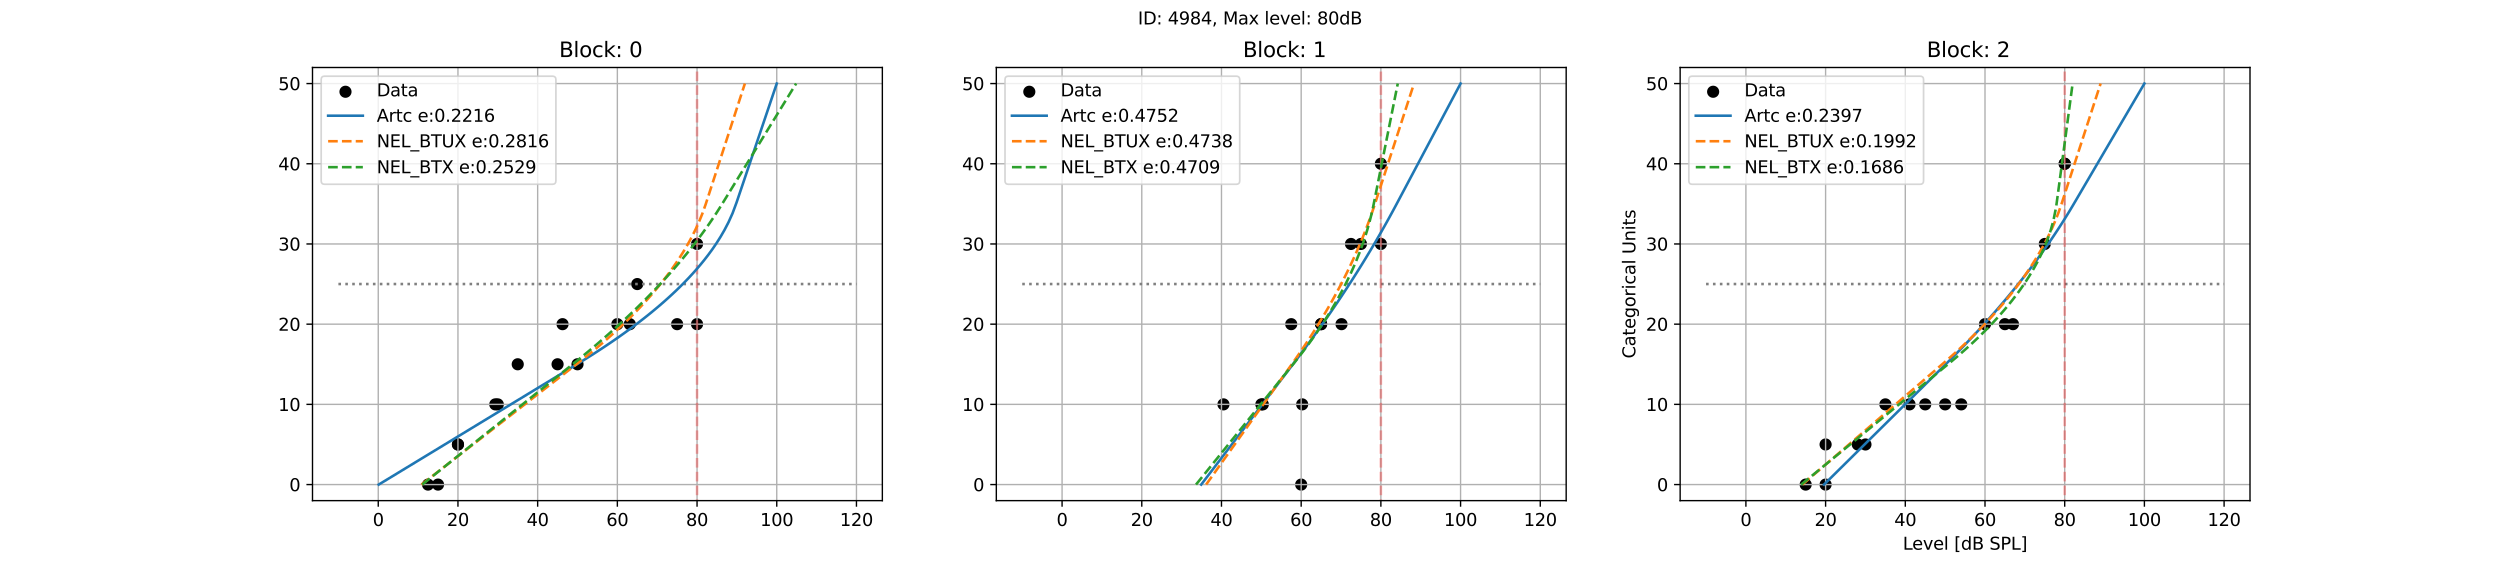 <?xml version="1.0" encoding="utf-8" standalone="no"?>
<!DOCTYPE svg PUBLIC "-//W3C//DTD SVG 1.1//EN"
  "http://www.w3.org/Graphics/SVG/1.1/DTD/svg11.dtd">
<svg xmlns:xlink="http://www.w3.org/1999/xlink" width="1440pt" height="324pt" viewBox="0 0 1440 324" xmlns="http://www.w3.org/2000/svg" version="1.1">
 <defs>
  <style type="text/css">*{stroke-linejoin: round; stroke-linecap: butt}</style>
 </defs>
 <g id="figure_1">
  <g id="patch_1">
   <path d="M 0 324 
L 1440 324 
L 1440 0 
L 0 0 
z
" style="fill: #ffffff"/>
  </g>
  <g id="axes_1">
   <g id="patch_2">
    <path d="M 180 288.36 
L 508.235 288.36 
L 508.235 38.88 
L 180 38.88 
z
" style="fill: #ffffff"/>
   </g>
   <g id="PathCollection_1">
    <defs>
     <path id="mceb6b4b600" d="M 0 3 
C 0.796 3 1.559 2.684 2.121 2.121 
C 2.684 1.559 3 0.796 3 0 
C 3 -0.796 2.684 -1.559 2.121 -2.121 
C 1.559 -2.684 0.796 -3 0 -3 
C -0.796 -3 -1.559 -2.684 -2.121 -2.121 
C -2.684 -1.559 -3 -0.796 -3 0 
C -3 0.796 -2.684 1.559 -2.121 2.121 
C -1.559 2.684 -0.796 3 0 3 
z
" style="stroke: #000000"/>
    </defs>
    <g clip-path="url(#p2e4cbf3bd6)">
     <use xlink:href="#mceb6b4b600" x="390.025" y="186.72" style="stroke: #000000"/>
     <use xlink:href="#mceb6b4b600" x="355.594" y="186.72" style="stroke: #000000"/>
     <use xlink:href="#mceb6b4b600" x="321.164" y="209.82" style="stroke: #000000"/>
     <use xlink:href="#mceb6b4b600" x="286.734" y="232.92" style="stroke: #000000"/>
     <use xlink:href="#mceb6b4b600" x="252.304" y="279.12" style="stroke: #000000"/>
     <use xlink:href="#mceb6b4b600" x="263.78" y="256.02" style="stroke: #000000"/>
     <use xlink:href="#mceb6b4b600" x="332.645" y="209.82" style="stroke: #000000"/>
     <use xlink:href="#mceb6b4b600" x="401.501" y="186.72" style="stroke: #000000"/>
     <use xlink:href="#mceb6b4b600" x="298.217" y="209.82" style="stroke: #000000"/>
     <use xlink:href="#mceb6b4b600" x="263.789" y="256.02" style="stroke: #000000"/>
     <use xlink:href="#mceb6b4b600" x="367.074" y="163.62" style="stroke: #000000"/>
     <use xlink:href="#mceb6b4b600" x="285.29" y="232.92" style="stroke: #000000"/>
     <use xlink:href="#mceb6b4b600" x="324.027" y="186.72" style="stroke: #000000"/>
     <use xlink:href="#mceb6b4b600" x="401.501" y="140.52" style="stroke: #000000"/>
     <use xlink:href="#mceb6b4b600" x="246.553" y="279.12" style="stroke: #000000"/>
     <use xlink:href="#mceb6b4b600" x="362.764" y="186.72" style="stroke: #000000"/>
    </g>
   </g>
   <g id="matplotlib.axis_1">
    <g id="xtick_1">
     <g id="line2d_1">
      <path d="M 217.873 288.36 
L 217.873 38.88 
" clip-path="url(#p2e4cbf3bd6)" style="fill: none; stroke: #b0b0b0; stroke-width: 0.8; stroke-linecap: square"/>
     </g>
     <g id="line2d_2">
      <defs>
       <path id="mbd02196dd4" d="M 0 0 
L 0 3.5 
" style="stroke: #000000; stroke-width: 0.8"/>
      </defs>
      <g>
       <use xlink:href="#mbd02196dd4" x="217.873" y="288.36" style="stroke: #000000; stroke-width: 0.8"/>
      </g>
     </g>
     <g id="text_1">
      <!-- 0 -->
      <g transform="translate(214.692 302.958) scale(0.1 -0.1)">
       <defs>
        <path id="DejaVuSans-30" d="M 2034 4250 
Q 1547 4250 1301 3770 
Q 1056 3291 1056 2328 
Q 1056 1369 1301 889 
Q 1547 409 2034 409 
Q 2525 409 2770 889 
Q 3016 1369 3016 2328 
Q 3016 3291 2770 3770 
Q 2525 4250 2034 4250 
z
M 2034 4750 
Q 2819 4750 3233 4129 
Q 3647 3509 3647 2328 
Q 3647 1150 3233 529 
Q 2819 -91 2034 -91 
Q 1250 -91 836 529 
Q 422 1150 422 2328 
Q 422 3509 836 4129 
Q 1250 4750 2034 4750 
z
" transform="scale(0.016)"/>
       </defs>
       <use xlink:href="#DejaVuSans-30"/>
      </g>
     </g>
    </g>
    <g id="xtick_2">
     <g id="line2d_3">
      <path d="M 263.78 288.36 
L 263.78 38.88 
" clip-path="url(#p2e4cbf3bd6)" style="fill: none; stroke: #b0b0b0; stroke-width: 0.8; stroke-linecap: square"/>
     </g>
     <g id="line2d_4">
      <g>
       <use xlink:href="#mbd02196dd4" x="263.78" y="288.36" style="stroke: #000000; stroke-width: 0.8"/>
      </g>
     </g>
     <g id="text_2">
      <!-- 20 -->
      <g transform="translate(257.418 302.958) scale(0.1 -0.1)">
       <defs>
        <path id="DejaVuSans-32" d="M 1228 531 
L 3431 531 
L 3431 0 
L 469 0 
L 469 531 
Q 828 903 1448 1529 
Q 2069 2156 2228 2338 
Q 2531 2678 2651 2914 
Q 2772 3150 2772 3378 
Q 2772 3750 2511 3984 
Q 2250 4219 1831 4219 
Q 1534 4219 1204 4116 
Q 875 4013 500 3803 
L 500 4441 
Q 881 4594 1212 4672 
Q 1544 4750 1819 4750 
Q 2544 4750 2975 4387 
Q 3406 4025 3406 3419 
Q 3406 3131 3298 2873 
Q 3191 2616 2906 2266 
Q 2828 2175 2409 1742 
Q 1991 1309 1228 531 
z
" transform="scale(0.016)"/>
       </defs>
       <use xlink:href="#DejaVuSans-32"/>
       <use xlink:href="#DejaVuSans-30" x="63.623"/>
      </g>
     </g>
    </g>
    <g id="xtick_3">
     <g id="line2d_5">
      <path d="M 309.687 288.36 
L 309.687 38.88 
" clip-path="url(#p2e4cbf3bd6)" style="fill: none; stroke: #b0b0b0; stroke-width: 0.8; stroke-linecap: square"/>
     </g>
     <g id="line2d_6">
      <g>
       <use xlink:href="#mbd02196dd4" x="309.687" y="288.36" style="stroke: #000000; stroke-width: 0.8"/>
      </g>
     </g>
     <g id="text_3">
      <!-- 40 -->
      <g transform="translate(303.325 302.958) scale(0.1 -0.1)">
       <defs>
        <path id="DejaVuSans-34" d="M 2419 4116 
L 825 1625 
L 2419 1625 
L 2419 4116 
z
M 2253 4666 
L 3047 4666 
L 3047 1625 
L 3713 1625 
L 3713 1100 
L 3047 1100 
L 3047 0 
L 2419 0 
L 2419 1100 
L 313 1100 
L 313 1709 
L 2253 4666 
z
" transform="scale(0.016)"/>
       </defs>
       <use xlink:href="#DejaVuSans-34"/>
       <use xlink:href="#DejaVuSans-30" x="63.623"/>
      </g>
     </g>
    </g>
    <g id="xtick_4">
     <g id="line2d_7">
      <path d="M 355.594 288.36 
L 355.594 38.88 
" clip-path="url(#p2e4cbf3bd6)" style="fill: none; stroke: #b0b0b0; stroke-width: 0.8; stroke-linecap: square"/>
     </g>
     <g id="line2d_8">
      <g>
       <use xlink:href="#mbd02196dd4" x="355.594" y="288.36" style="stroke: #000000; stroke-width: 0.8"/>
      </g>
     </g>
     <g id="text_4">
      <!-- 60 -->
      <g transform="translate(349.232 302.958) scale(0.1 -0.1)">
       <defs>
        <path id="DejaVuSans-36" d="M 2113 2584 
Q 1688 2584 1439 2293 
Q 1191 2003 1191 1497 
Q 1191 994 1439 701 
Q 1688 409 2113 409 
Q 2538 409 2786 701 
Q 3034 994 3034 1497 
Q 3034 2003 2786 2293 
Q 2538 2584 2113 2584 
z
M 3366 4563 
L 3366 3988 
Q 3128 4100 2886 4159 
Q 2644 4219 2406 4219 
Q 1781 4219 1451 3797 
Q 1122 3375 1075 2522 
Q 1259 2794 1537 2939 
Q 1816 3084 2150 3084 
Q 2853 3084 3261 2657 
Q 3669 2231 3669 1497 
Q 3669 778 3244 343 
Q 2819 -91 2113 -91 
Q 1303 -91 875 529 
Q 447 1150 447 2328 
Q 447 3434 972 4092 
Q 1497 4750 2381 4750 
Q 2619 4750 2861 4703 
Q 3103 4656 3366 4563 
z
" transform="scale(0.016)"/>
       </defs>
       <use xlink:href="#DejaVuSans-36"/>
       <use xlink:href="#DejaVuSans-30" x="63.623"/>
      </g>
     </g>
    </g>
    <g id="xtick_5">
     <g id="line2d_9">
      <path d="M 401.501 288.36 
L 401.501 38.88 
" clip-path="url(#p2e4cbf3bd6)" style="fill: none; stroke: #b0b0b0; stroke-width: 0.8; stroke-linecap: square"/>
     </g>
     <g id="line2d_10">
      <g>
       <use xlink:href="#mbd02196dd4" x="401.501" y="288.36" style="stroke: #000000; stroke-width: 0.8"/>
      </g>
     </g>
     <g id="text_5">
      <!-- 80 -->
      <g transform="translate(395.139 302.958) scale(0.1 -0.1)">
       <defs>
        <path id="DejaVuSans-38" d="M 2034 2216 
Q 1584 2216 1326 1975 
Q 1069 1734 1069 1313 
Q 1069 891 1326 650 
Q 1584 409 2034 409 
Q 2484 409 2743 651 
Q 3003 894 3003 1313 
Q 3003 1734 2745 1975 
Q 2488 2216 2034 2216 
z
M 1403 2484 
Q 997 2584 770 2862 
Q 544 3141 544 3541 
Q 544 4100 942 4425 
Q 1341 4750 2034 4750 
Q 2731 4750 3128 4425 
Q 3525 4100 3525 3541 
Q 3525 3141 3298 2862 
Q 3072 2584 2669 2484 
Q 3125 2378 3379 2068 
Q 3634 1759 3634 1313 
Q 3634 634 3220 271 
Q 2806 -91 2034 -91 
Q 1263 -91 848 271 
Q 434 634 434 1313 
Q 434 1759 690 2068 
Q 947 2378 1403 2484 
z
M 1172 3481 
Q 1172 3119 1398 2916 
Q 1625 2713 2034 2713 
Q 2441 2713 2670 2916 
Q 2900 3119 2900 3481 
Q 2900 3844 2670 4047 
Q 2441 4250 2034 4250 
Q 1625 4250 1398 4047 
Q 1172 3844 1172 3481 
z
" transform="scale(0.016)"/>
       </defs>
       <use xlink:href="#DejaVuSans-38"/>
       <use xlink:href="#DejaVuSans-30" x="63.623"/>
      </g>
     </g>
    </g>
    <g id="xtick_6">
     <g id="line2d_11">
      <path d="M 447.408 288.36 
L 447.408 38.88 
" clip-path="url(#p2e4cbf3bd6)" style="fill: none; stroke: #b0b0b0; stroke-width: 0.8; stroke-linecap: square"/>
     </g>
     <g id="line2d_12">
      <g>
       <use xlink:href="#mbd02196dd4" x="447.408" y="288.36" style="stroke: #000000; stroke-width: 0.8"/>
      </g>
     </g>
     <g id="text_6">
      <!-- 100 -->
      <g transform="translate(437.865 302.958) scale(0.1 -0.1)">
       <defs>
        <path id="DejaVuSans-31" d="M 794 531 
L 1825 531 
L 1825 4091 
L 703 3866 
L 703 4441 
L 1819 4666 
L 2450 4666 
L 2450 531 
L 3481 531 
L 3481 0 
L 794 0 
L 794 531 
z
" transform="scale(0.016)"/>
       </defs>
       <use xlink:href="#DejaVuSans-31"/>
       <use xlink:href="#DejaVuSans-30" x="63.623"/>
       <use xlink:href="#DejaVuSans-30" x="127.246"/>
      </g>
     </g>
    </g>
    <g id="xtick_7">
     <g id="line2d_13">
      <path d="M 493.316 288.36 
L 493.316 38.88 
" clip-path="url(#p2e4cbf3bd6)" style="fill: none; stroke: #b0b0b0; stroke-width: 0.8; stroke-linecap: square"/>
     </g>
     <g id="line2d_14">
      <g>
       <use xlink:href="#mbd02196dd4" x="493.316" y="288.36" style="stroke: #000000; stroke-width: 0.8"/>
      </g>
     </g>
     <g id="text_7">
      <!-- 120 -->
      <g transform="translate(483.772 302.958) scale(0.1 -0.1)">
       <use xlink:href="#DejaVuSans-31"/>
       <use xlink:href="#DejaVuSans-32" x="63.623"/>
       <use xlink:href="#DejaVuSans-30" x="127.246"/>
      </g>
     </g>
    </g>
   </g>
   <g id="matplotlib.axis_2">
    <g id="ytick_1">
     <g id="line2d_15">
      <path d="M 180 279.12 
L 508.235 279.12 
" clip-path="url(#p2e4cbf3bd6)" style="fill: none; stroke: #b0b0b0; stroke-width: 0.8; stroke-linecap: square"/>
     </g>
     <g id="line2d_16">
      <defs>
       <path id="md7c4a304f4" d="M 0 0 
L -3.5 0 
" style="stroke: #000000; stroke-width: 0.8"/>
      </defs>
      <g>
       <use xlink:href="#md7c4a304f4" x="180" y="279.12" style="stroke: #000000; stroke-width: 0.8"/>
      </g>
     </g>
     <g id="text_8">
      <!-- 0 -->
      <g transform="translate(166.637 282.919) scale(0.1 -0.1)">
       <use xlink:href="#DejaVuSans-30"/>
      </g>
     </g>
    </g>
    <g id="ytick_2">
     <g id="line2d_17">
      <path d="M 180 232.92 
L 508.235 232.92 
" clip-path="url(#p2e4cbf3bd6)" style="fill: none; stroke: #b0b0b0; stroke-width: 0.8; stroke-linecap: square"/>
     </g>
     <g id="line2d_18">
      <g>
       <use xlink:href="#md7c4a304f4" x="180" y="232.92" style="stroke: #000000; stroke-width: 0.8"/>
      </g>
     </g>
     <g id="text_9">
      <!-- 10 -->
      <g transform="translate(160.275 236.719) scale(0.1 -0.1)">
       <use xlink:href="#DejaVuSans-31"/>
       <use xlink:href="#DejaVuSans-30" x="63.623"/>
      </g>
     </g>
    </g>
    <g id="ytick_3">
     <g id="line2d_19">
      <path d="M 180 186.72 
L 508.235 186.72 
" clip-path="url(#p2e4cbf3bd6)" style="fill: none; stroke: #b0b0b0; stroke-width: 0.8; stroke-linecap: square"/>
     </g>
     <g id="line2d_20">
      <g>
       <use xlink:href="#md7c4a304f4" x="180" y="186.72" style="stroke: #000000; stroke-width: 0.8"/>
      </g>
     </g>
     <g id="text_10">
      <!-- 20 -->
      <g transform="translate(160.275 190.519) scale(0.1 -0.1)">
       <use xlink:href="#DejaVuSans-32"/>
       <use xlink:href="#DejaVuSans-30" x="63.623"/>
      </g>
     </g>
    </g>
    <g id="ytick_4">
     <g id="line2d_21">
      <path d="M 180 140.52 
L 508.235 140.52 
" clip-path="url(#p2e4cbf3bd6)" style="fill: none; stroke: #b0b0b0; stroke-width: 0.8; stroke-linecap: square"/>
     </g>
     <g id="line2d_22">
      <g>
       <use xlink:href="#md7c4a304f4" x="180" y="140.52" style="stroke: #000000; stroke-width: 0.8"/>
      </g>
     </g>
     <g id="text_11">
      <!-- 30 -->
      <g transform="translate(160.275 144.319) scale(0.1 -0.1)">
       <defs>
        <path id="DejaVuSans-33" d="M 2597 2516 
Q 3050 2419 3304 2112 
Q 3559 1806 3559 1356 
Q 3559 666 3084 287 
Q 2609 -91 1734 -91 
Q 1441 -91 1130 -33 
Q 819 25 488 141 
L 488 750 
Q 750 597 1062 519 
Q 1375 441 1716 441 
Q 2309 441 2620 675 
Q 2931 909 2931 1356 
Q 2931 1769 2642 2001 
Q 2353 2234 1838 2234 
L 1294 2234 
L 1294 2753 
L 1863 2753 
Q 2328 2753 2575 2939 
Q 2822 3125 2822 3475 
Q 2822 3834 2567 4026 
Q 2313 4219 1838 4219 
Q 1578 4219 1281 4162 
Q 984 4106 628 3988 
L 628 4550 
Q 988 4650 1302 4700 
Q 1616 4750 1894 4750 
Q 2613 4750 3031 4423 
Q 3450 4097 3450 3541 
Q 3450 3153 3228 2886 
Q 3006 2619 2597 2516 
z
" transform="scale(0.016)"/>
       </defs>
       <use xlink:href="#DejaVuSans-33"/>
       <use xlink:href="#DejaVuSans-30" x="63.623"/>
      </g>
     </g>
    </g>
    <g id="ytick_5">
     <g id="line2d_23">
      <path d="M 180 94.32 
L 508.235 94.32 
" clip-path="url(#p2e4cbf3bd6)" style="fill: none; stroke: #b0b0b0; stroke-width: 0.8; stroke-linecap: square"/>
     </g>
     <g id="line2d_24">
      <g>
       <use xlink:href="#md7c4a304f4" x="180" y="94.32" style="stroke: #000000; stroke-width: 0.8"/>
      </g>
     </g>
     <g id="text_12">
      <!-- 40 -->
      <g transform="translate(160.275 98.119) scale(0.1 -0.1)">
       <use xlink:href="#DejaVuSans-34"/>
       <use xlink:href="#DejaVuSans-30" x="63.623"/>
      </g>
     </g>
    </g>
    <g id="ytick_6">
     <g id="line2d_25">
      <path d="M 180 48.12 
L 508.235 48.12 
" clip-path="url(#p2e4cbf3bd6)" style="fill: none; stroke: #b0b0b0; stroke-width: 0.8; stroke-linecap: square"/>
     </g>
     <g id="line2d_26">
      <g>
       <use xlink:href="#md7c4a304f4" x="180" y="48.12" style="stroke: #000000; stroke-width: 0.8"/>
      </g>
     </g>
     <g id="text_13">
      <!-- 50 -->
      <g transform="translate(160.275 51.919) scale(0.1 -0.1)">
       <defs>
        <path id="DejaVuSans-35" d="M 691 4666 
L 3169 4666 
L 3169 4134 
L 1269 4134 
L 1269 2991 
Q 1406 3038 1543 3061 
Q 1681 3084 1819 3084 
Q 2600 3084 3056 2656 
Q 3513 2228 3513 1497 
Q 3513 744 3044 326 
Q 2575 -91 1722 -91 
Q 1428 -91 1123 -41 
Q 819 9 494 109 
L 494 744 
Q 775 591 1075 516 
Q 1375 441 1709 441 
Q 2250 441 2565 725 
Q 2881 1009 2881 1497 
Q 2881 1984 2565 2268 
Q 2250 2553 1709 2553 
Q 1456 2553 1204 2497 
Q 953 2441 691 2322 
L 691 4666 
z
" transform="scale(0.016)"/>
       </defs>
       <use xlink:href="#DejaVuSans-35"/>
       <use xlink:href="#DejaVuSans-30" x="63.623"/>
      </g>
     </g>
    </g>
   </g>
   <g id="line2d_27">
    <path d="M 194.92 163.62 
L 493.316 163.62 
" clip-path="url(#p2e4cbf3bd6)" style="fill: none; stroke-dasharray: 1.5,2.475; stroke-dashoffset: 0; stroke: #808080; stroke-width: 1.5"/>
   </g>
   <g id="line2d_28">
    <path d="M 401.501 325 
L 401.501 -1 
" clip-path="url(#p2e4cbf3bd6)" style="fill: none; stroke-dasharray: 5.55,2.4; stroke-dashoffset: 0; stroke: #ff0000; stroke-opacity: 0.3; stroke-width: 1.5"/>
   </g>
   <g id="line2d_29">
    <path d="M 218.135 279.12 
L 220.451 277.714 
L 222.767 276.308 
L 225.083 274.902 
L 227.398 273.496 
L 229.714 272.09 
L 232.03 270.684 
L 234.346 269.278 
L 236.662 267.872 
L 238.978 266.466 
L 241.294 265.06 
L 243.61 263.655 
L 245.926 262.249 
L 248.242 260.843 
L 250.557 259.437 
L 252.873 258.031 
L 255.189 256.625 
L 257.505 255.219 
L 259.821 253.813 
L 262.137 252.407 
L 264.453 251.001 
L 266.769 249.595 
L 269.085 248.189 
L 271.4 246.783 
L 273.716 245.377 
L 276.032 243.971 
L 278.348 242.565 
L 280.664 241.159 
L 282.98 239.753 
L 285.296 238.347 
L 287.612 236.941 
L 289.928 235.536 
L 292.244 234.13 
L 294.559 232.724 
L 296.875 231.318 
L 299.191 229.912 
L 301.507 228.506 
L 303.823 227.1 
L 306.139 225.694 
L 308.455 224.288 
L 310.771 222.882 
L 313.087 221.476 
L 315.402 220.07 
L 317.718 218.664 
L 320.034 217.258 
L 322.35 215.852 
L 324.666 214.446 
L 326.982 213.04 
L 329.298 211.634 
L 331.614 210.228 
L 333.93 208.818 
L 336.246 207.391 
L 338.561 205.946 
L 340.877 204.482 
L 343.193 202.999 
L 345.509 201.495 
L 347.825 199.969 
L 350.141 198.422 
L 352.457 196.851 
L 354.773 195.257 
L 357.089 193.636 
L 359.404 191.989 
L 361.72 190.315 
L 364.036 188.61 
L 366.352 186.874 
L 368.668 185.106 
L 370.984 183.303 
L 373.3 181.462 
L 375.616 179.583 
L 377.932 177.661 
L 380.247 175.694 
L 382.563 173.679 
L 384.879 171.612 
L 387.195 169.489 
L 389.511 167.305 
L 391.827 165.054 
L 394.143 162.729 
L 396.459 160.324 
L 398.775 157.829 
L 401.091 155.233 
L 403.406 152.522 
L 405.722 149.681 
L 408.038 146.688 
L 410.354 143.516 
L 412.67 140.129 
L 414.986 136.475 
L 417.302 132.478 
L 419.618 128.022 
L 421.934 122.895 
L 424.249 116.669 
L 426.565 109.814 
L 428.881 102.959 
L 431.197 96.105 
L 433.513 89.25 
L 435.829 82.395 
L 438.145 75.54 
L 440.461 68.685 
L 442.777 61.83 
L 445.093 54.975 
L 447.408 48.12 
" clip-path="url(#p2e4cbf3bd6)" style="fill: none; stroke: #1f77b4; stroke-width: 1.5; stroke-linecap: square"/>
   </g>
   <g id="line2d_30">
    <path d="M 242.718 279.12 
L 244.6 277.659 
L 246.482 276.199 
L 248.364 274.738 
L 250.246 273.277 
L 252.129 271.817 
L 254.011 270.356 
L 255.893 268.895 
L 257.775 267.435 
L 259.657 265.974 
L 261.539 264.513 
L 263.422 263.053 
L 265.304 261.592 
L 267.186 260.131 
L 269.068 258.671 
L 270.95 257.21 
L 272.832 255.749 
L 274.715 254.289 
L 276.597 252.828 
L 278.479 251.367 
L 280.361 249.907 
L 282.243 248.446 
L 284.125 246.985 
L 286.007 245.524 
L 287.89 244.064 
L 289.772 242.603 
L 291.654 241.142 
L 293.536 239.682 
L 295.418 238.221 
L 297.3 236.76 
L 299.183 235.3 
L 301.065 233.839 
L 302.947 232.378 
L 304.829 230.918 
L 306.711 229.457 
L 308.593 227.996 
L 310.476 226.536 
L 312.358 225.075 
L 314.24 223.614 
L 316.122 222.154 
L 318.004 220.693 
L 319.886 219.232 
L 321.769 217.772 
L 323.651 216.311 
L 325.533 214.85 
L 327.415 213.39 
L 329.297 211.929 
L 331.179 210.468 
L 333.061 209.005 
L 334.944 207.526 
L 336.826 206.028 
L 338.708 204.512 
L 340.59 202.975 
L 342.472 201.419 
L 344.354 199.84 
L 346.237 198.24 
L 348.119 196.617 
L 350.001 194.969 
L 351.883 193.296 
L 353.765 191.596 
L 355.647 189.868 
L 357.53 188.111 
L 359.412 186.324 
L 361.294 184.503 
L 363.176 182.649 
L 365.058 180.757 
L 366.94 178.828 
L 368.823 176.857 
L 370.705 174.842 
L 372.587 172.78 
L 374.469 170.668 
L 376.351 168.502 
L 378.233 166.277 
L 380.116 163.989 
L 381.998 161.631 
L 383.88 159.196 
L 385.762 156.678 
L 387.644 154.066 
L 389.526 151.349 
L 391.408 148.514 
L 393.291 145.544 
L 395.173 142.416 
L 397.055 139.103 
L 398.937 135.569 
L 400.819 131.76 
L 402.701 127.601 
L 404.584 122.975 
L 406.466 117.673 
L 408.348 111.878 
L 410.23 106.082 
L 412.112 100.286 
L 413.994 94.489 
L 415.877 88.693 
L 417.759 82.897 
L 419.641 77.101 
L 421.523 71.305 
L 423.405 65.509 
L 425.287 59.712 
L 427.17 53.916 
L 429.052 48.12 
" clip-path="url(#p2e4cbf3bd6)" style="fill: none; stroke-dasharray: 5.55,2.4; stroke-dashoffset: 0; stroke: #ff7f0e; stroke-width: 1.5"/>
   </g>
   <g id="line2d_31">
    <path d="M 243.155 279.12 
L 245.331 277.38 
L 247.506 275.641 
L 249.682 273.901 
L 251.858 272.161 
L 254.034 270.421 
L 256.21 268.682 
L 258.386 266.942 
L 260.562 265.202 
L 262.738 263.463 
L 264.914 261.723 
L 267.09 259.983 
L 269.266 258.243 
L 271.441 256.504 
L 273.617 254.764 
L 275.793 253.024 
L 277.969 251.285 
L 280.145 249.545 
L 282.321 247.805 
L 284.497 246.065 
L 286.673 244.326 
L 288.849 242.586 
L 291.025 240.846 
L 293.201 239.107 
L 295.376 237.367 
L 297.552 235.627 
L 299.728 233.887 
L 301.904 232.148 
L 304.08 230.408 
L 306.256 228.668 
L 308.432 226.929 
L 310.608 225.189 
L 312.784 223.449 
L 314.96 221.71 
L 317.136 219.97 
L 319.311 218.23 
L 321.487 216.49 
L 323.663 214.751 
L 325.839 213.011 
L 328.015 211.271 
L 330.191 209.531 
L 332.367 207.78 
L 334.543 206.012 
L 336.719 204.226 
L 338.895 202.422 
L 341.07 200.599 
L 343.246 198.756 
L 345.422 196.893 
L 347.598 195.01 
L 349.774 193.105 
L 351.95 191.178 
L 354.126 189.227 
L 356.302 187.253 
L 358.478 185.254 
L 360.654 183.229 
L 362.83 181.177 
L 365.005 179.097 
L 367.181 176.989 
L 369.357 174.85 
L 371.533 172.679 
L 373.709 170.475 
L 375.885 168.237 
L 378.061 165.962 
L 380.237 163.649 
L 382.413 161.295 
L 384.589 158.9 
L 386.765 156.459 
L 388.94 153.971 
L 391.116 151.433 
L 393.292 148.842 
L 395.468 146.194 
L 397.644 143.485 
L 399.82 140.71 
L 401.996 137.866 
L 404.172 134.946 
L 406.348 131.943 
L 408.524 128.851 
L 410.699 125.661 
L 412.875 122.363 
L 415.051 118.945 
L 417.227 115.416 
L 419.403 111.874 
L 421.579 108.332 
L 423.755 104.79 
L 425.931 101.248 
L 428.107 97.706 
L 430.283 94.165 
L 432.459 90.623 
L 434.634 87.081 
L 436.81 83.539 
L 438.986 79.997 
L 441.162 76.455 
L 443.338 72.913 
L 445.514 69.371 
L 447.69 65.829 
L 449.866 62.288 
L 452.042 58.746 
L 454.218 55.204 
L 456.394 51.662 
L 458.569 48.12 
" clip-path="url(#p2e4cbf3bd6)" style="fill: none; stroke-dasharray: 5.55,2.4; stroke-dashoffset: 0; stroke: #2ca02c; stroke-width: 1.5"/>
   </g>
   <g id="patch_3">
    <path d="M 180 288.36 
L 180 38.88 
" style="fill: none; stroke: #000000; stroke-width: 0.8; stroke-linejoin: miter; stroke-linecap: square"/>
   </g>
   <g id="patch_4">
    <path d="M 508.235 288.36 
L 508.235 38.88 
" style="fill: none; stroke: #000000; stroke-width: 0.8; stroke-linejoin: miter; stroke-linecap: square"/>
   </g>
   <g id="patch_5">
    <path d="M 180 288.36 
L 508.235 288.36 
" style="fill: none; stroke: #000000; stroke-width: 0.8; stroke-linejoin: miter; stroke-linecap: square"/>
   </g>
   <g id="patch_6">
    <path d="M 180 38.88 
L 508.235 38.88 
" style="fill: none; stroke: #000000; stroke-width: 0.8; stroke-linejoin: miter; stroke-linecap: square"/>
   </g>
   <g id="text_14">
    <!--  Block: 0 -->
    <g transform="translate(318.237 32.88) scale(0.12 -0.12)">
     <defs>
      <path id="DejaVuSans-20" transform="scale(0.016)"/>
      <path id="DejaVuSans-42" d="M 1259 2228 
L 1259 519 
L 2272 519 
Q 2781 519 3026 730 
Q 3272 941 3272 1375 
Q 3272 1813 3026 2020 
Q 2781 2228 2272 2228 
L 1259 2228 
z
M 1259 4147 
L 1259 2741 
L 2194 2741 
Q 2656 2741 2882 2914 
Q 3109 3088 3109 3444 
Q 3109 3797 2882 3972 
Q 2656 4147 2194 4147 
L 1259 4147 
z
M 628 4666 
L 2241 4666 
Q 2963 4666 3353 4366 
Q 3744 4066 3744 3513 
Q 3744 3084 3544 2831 
Q 3344 2578 2956 2516 
Q 3422 2416 3680 2098 
Q 3938 1781 3938 1306 
Q 3938 681 3513 340 
Q 3088 0 2303 0 
L 628 0 
L 628 4666 
z
" transform="scale(0.016)"/>
      <path id="DejaVuSans-6c" d="M 603 4863 
L 1178 4863 
L 1178 0 
L 603 0 
L 603 4863 
z
" transform="scale(0.016)"/>
      <path id="DejaVuSans-6f" d="M 1959 3097 
Q 1497 3097 1228 2736 
Q 959 2375 959 1747 
Q 959 1119 1226 758 
Q 1494 397 1959 397 
Q 2419 397 2687 759 
Q 2956 1122 2956 1747 
Q 2956 2369 2687 2733 
Q 2419 3097 1959 3097 
z
M 1959 3584 
Q 2709 3584 3137 3096 
Q 3566 2609 3566 1747 
Q 3566 888 3137 398 
Q 2709 -91 1959 -91 
Q 1206 -91 779 398 
Q 353 888 353 1747 
Q 353 2609 779 3096 
Q 1206 3584 1959 3584 
z
" transform="scale(0.016)"/>
      <path id="DejaVuSans-63" d="M 3122 3366 
L 3122 2828 
Q 2878 2963 2633 3030 
Q 2388 3097 2138 3097 
Q 1578 3097 1268 2742 
Q 959 2388 959 1747 
Q 959 1106 1268 751 
Q 1578 397 2138 397 
Q 2388 397 2633 464 
Q 2878 531 3122 666 
L 3122 134 
Q 2881 22 2623 -34 
Q 2366 -91 2075 -91 
Q 1284 -91 818 406 
Q 353 903 353 1747 
Q 353 2603 823 3093 
Q 1294 3584 2113 3584 
Q 2378 3584 2631 3529 
Q 2884 3475 3122 3366 
z
" transform="scale(0.016)"/>
      <path id="DejaVuSans-6b" d="M 581 4863 
L 1159 4863 
L 1159 1991 
L 2875 3500 
L 3609 3500 
L 1753 1863 
L 3688 0 
L 2938 0 
L 1159 1709 
L 1159 0 
L 581 0 
L 581 4863 
z
" transform="scale(0.016)"/>
      <path id="DejaVuSans-3a" d="M 750 794 
L 1409 794 
L 1409 0 
L 750 0 
L 750 794 
z
M 750 3309 
L 1409 3309 
L 1409 2516 
L 750 2516 
L 750 3309 
z
" transform="scale(0.016)"/>
     </defs>
     <use xlink:href="#DejaVuSans-20"/>
     <use xlink:href="#DejaVuSans-42" x="31.787"/>
     <use xlink:href="#DejaVuSans-6c" x="100.391"/>
     <use xlink:href="#DejaVuSans-6f" x="128.174"/>
     <use xlink:href="#DejaVuSans-63" x="189.355"/>
     <use xlink:href="#DejaVuSans-6b" x="244.336"/>
     <use xlink:href="#DejaVuSans-3a" x="302.246"/>
     <use xlink:href="#DejaVuSans-20" x="335.938"/>
     <use xlink:href="#DejaVuSans-30" x="367.725"/>
    </g>
   </g>
   <g id="legend_1">
    <g id="patch_7">
     <path d="M 187 106.149 
L 318.2 106.149 
Q 320.2 106.149 320.2 104.149 
L 320.2 45.88 
Q 320.2 43.88 318.2 43.88 
L 187 43.88 
Q 185 43.88 185 45.88 
L 185 104.149 
Q 185 106.149 187 106.149 
z
" style="fill: #ffffff; opacity: 0.8; stroke: #cccccc; stroke-linejoin: miter"/>
    </g>
    <g id="PathCollection_2">
     <g>
      <use xlink:href="#mceb6b4b600" x="199" y="52.853" style="stroke: #000000"/>
     </g>
    </g>
    <g id="text_15">
     <!-- Data -->
     <g transform="translate(217 55.478) scale(0.1 -0.1)">
      <defs>
       <path id="DejaVuSans-44" d="M 1259 4147 
L 1259 519 
L 2022 519 
Q 2988 519 3436 956 
Q 3884 1394 3884 2338 
Q 3884 3275 3436 3711 
Q 2988 4147 2022 4147 
L 1259 4147 
z
M 628 4666 
L 1925 4666 
Q 3281 4666 3915 4102 
Q 4550 3538 4550 2338 
Q 4550 1131 3912 565 
Q 3275 0 1925 0 
L 628 0 
L 628 4666 
z
" transform="scale(0.016)"/>
       <path id="DejaVuSans-61" d="M 2194 1759 
Q 1497 1759 1228 1600 
Q 959 1441 959 1056 
Q 959 750 1161 570 
Q 1363 391 1709 391 
Q 2188 391 2477 730 
Q 2766 1069 2766 1631 
L 2766 1759 
L 2194 1759 
z
M 3341 1997 
L 3341 0 
L 2766 0 
L 2766 531 
Q 2569 213 2275 61 
Q 1981 -91 1556 -91 
Q 1019 -91 701 211 
Q 384 513 384 1019 
Q 384 1609 779 1909 
Q 1175 2209 1959 2209 
L 2766 2209 
L 2766 2266 
Q 2766 2663 2505 2880 
Q 2244 3097 1772 3097 
Q 1472 3097 1187 3025 
Q 903 2953 641 2809 
L 641 3341 
Q 956 3463 1253 3523 
Q 1550 3584 1831 3584 
Q 2591 3584 2966 3190 
Q 3341 2797 3341 1997 
z
" transform="scale(0.016)"/>
       <path id="DejaVuSans-74" d="M 1172 4494 
L 1172 3500 
L 2356 3500 
L 2356 3053 
L 1172 3053 
L 1172 1153 
Q 1172 725 1289 603 
Q 1406 481 1766 481 
L 2356 481 
L 2356 0 
L 1766 0 
Q 1100 0 847 248 
Q 594 497 594 1153 
L 594 3053 
L 172 3053 
L 172 3500 
L 594 3500 
L 594 4494 
L 1172 4494 
z
" transform="scale(0.016)"/>
      </defs>
      <use xlink:href="#DejaVuSans-44"/>
      <use xlink:href="#DejaVuSans-61" x="77.002"/>
      <use xlink:href="#DejaVuSans-74" x="138.281"/>
      <use xlink:href="#DejaVuSans-61" x="177.49"/>
     </g>
    </g>
    <g id="line2d_32">
     <path d="M 189 66.657 
L 199 66.657 
L 209 66.657 
" style="fill: none; stroke: #1f77b4; stroke-width: 1.5; stroke-linecap: square"/>
    </g>
    <g id="text_16">
     <!-- Artc e:0.2216 -->
     <g transform="translate(217 70.157) scale(0.1 -0.1)">
      <defs>
       <path id="DejaVuSans-41" d="M 2188 4044 
L 1331 1722 
L 3047 1722 
L 2188 4044 
z
M 1831 4666 
L 2547 4666 
L 4325 0 
L 3669 0 
L 3244 1197 
L 1141 1197 
L 716 0 
L 50 0 
L 1831 4666 
z
" transform="scale(0.016)"/>
       <path id="DejaVuSans-72" d="M 2631 2963 
Q 2534 3019 2420 3045 
Q 2306 3072 2169 3072 
Q 1681 3072 1420 2755 
Q 1159 2438 1159 1844 
L 1159 0 
L 581 0 
L 581 3500 
L 1159 3500 
L 1159 2956 
Q 1341 3275 1631 3429 
Q 1922 3584 2338 3584 
Q 2397 3584 2469 3576 
Q 2541 3569 2628 3553 
L 2631 2963 
z
" transform="scale(0.016)"/>
       <path id="DejaVuSans-65" d="M 3597 1894 
L 3597 1613 
L 953 1613 
Q 991 1019 1311 708 
Q 1631 397 2203 397 
Q 2534 397 2845 478 
Q 3156 559 3463 722 
L 3463 178 
Q 3153 47 2828 -22 
Q 2503 -91 2169 -91 
Q 1331 -91 842 396 
Q 353 884 353 1716 
Q 353 2575 817 3079 
Q 1281 3584 2069 3584 
Q 2775 3584 3186 3129 
Q 3597 2675 3597 1894 
z
M 3022 2063 
Q 3016 2534 2758 2815 
Q 2500 3097 2075 3097 
Q 1594 3097 1305 2825 
Q 1016 2553 972 2059 
L 3022 2063 
z
" transform="scale(0.016)"/>
       <path id="DejaVuSans-2e" d="M 684 794 
L 1344 794 
L 1344 0 
L 684 0 
L 684 794 
z
" transform="scale(0.016)"/>
      </defs>
      <use xlink:href="#DejaVuSans-41"/>
      <use xlink:href="#DejaVuSans-72" x="68.408"/>
      <use xlink:href="#DejaVuSans-74" x="109.521"/>
      <use xlink:href="#DejaVuSans-63" x="148.73"/>
      <use xlink:href="#DejaVuSans-20" x="203.711"/>
      <use xlink:href="#DejaVuSans-65" x="235.498"/>
      <use xlink:href="#DejaVuSans-3a" x="297.021"/>
      <use xlink:href="#DejaVuSans-30" x="330.713"/>
      <use xlink:href="#DejaVuSans-2e" x="394.336"/>
      <use xlink:href="#DejaVuSans-32" x="426.123"/>
      <use xlink:href="#DejaVuSans-32" x="489.746"/>
      <use xlink:href="#DejaVuSans-31" x="553.369"/>
      <use xlink:href="#DejaVuSans-36" x="616.992"/>
     </g>
    </g>
    <g id="line2d_33">
     <path d="M 189 81.335 
L 199 81.335 
L 209 81.335 
" style="fill: none; stroke-dasharray: 5.55,2.4; stroke-dashoffset: 0; stroke: #ff7f0e; stroke-width: 1.5"/>
    </g>
    <g id="text_17">
     <!-- NEL_BTUX e:0.2816 -->
     <g transform="translate(217 84.835) scale(0.1 -0.1)">
      <defs>
       <path id="DejaVuSans-4e" d="M 628 4666 
L 1478 4666 
L 3547 763 
L 3547 4666 
L 4159 4666 
L 4159 0 
L 3309 0 
L 1241 3903 
L 1241 0 
L 628 0 
L 628 4666 
z
" transform="scale(0.016)"/>
       <path id="DejaVuSans-45" d="M 628 4666 
L 3578 4666 
L 3578 4134 
L 1259 4134 
L 1259 2753 
L 3481 2753 
L 3481 2222 
L 1259 2222 
L 1259 531 
L 3634 531 
L 3634 0 
L 628 0 
L 628 4666 
z
" transform="scale(0.016)"/>
       <path id="DejaVuSans-4c" d="M 628 4666 
L 1259 4666 
L 1259 531 
L 3531 531 
L 3531 0 
L 628 0 
L 628 4666 
z
" transform="scale(0.016)"/>
       <path id="DejaVuSans-5f" d="M 3263 -1063 
L 3263 -1509 
L -63 -1509 
L -63 -1063 
L 3263 -1063 
z
" transform="scale(0.016)"/>
       <path id="DejaVuSans-54" d="M -19 4666 
L 3928 4666 
L 3928 4134 
L 2272 4134 
L 2272 0 
L 1638 0 
L 1638 4134 
L -19 4134 
L -19 4666 
z
" transform="scale(0.016)"/>
       <path id="DejaVuSans-55" d="M 556 4666 
L 1191 4666 
L 1191 1831 
Q 1191 1081 1462 751 
Q 1734 422 2344 422 
Q 2950 422 3222 751 
Q 3494 1081 3494 1831 
L 3494 4666 
L 4128 4666 
L 4128 1753 
Q 4128 841 3676 375 
Q 3225 -91 2344 -91 
Q 1459 -91 1007 375 
Q 556 841 556 1753 
L 556 4666 
z
" transform="scale(0.016)"/>
       <path id="DejaVuSans-58" d="M 403 4666 
L 1081 4666 
L 2241 2931 
L 3406 4666 
L 4084 4666 
L 2584 2425 
L 4184 0 
L 3506 0 
L 2194 1984 
L 872 0 
L 191 0 
L 1856 2491 
L 403 4666 
z
" transform="scale(0.016)"/>
      </defs>
      <use xlink:href="#DejaVuSans-4e"/>
      <use xlink:href="#DejaVuSans-45" x="74.805"/>
      <use xlink:href="#DejaVuSans-4c" x="137.988"/>
      <use xlink:href="#DejaVuSans-5f" x="193.701"/>
      <use xlink:href="#DejaVuSans-42" x="243.701"/>
      <use xlink:href="#DejaVuSans-54" x="312.305"/>
      <use xlink:href="#DejaVuSans-55" x="373.389"/>
      <use xlink:href="#DejaVuSans-58" x="446.582"/>
      <use xlink:href="#DejaVuSans-20" x="515.088"/>
      <use xlink:href="#DejaVuSans-65" x="546.875"/>
      <use xlink:href="#DejaVuSans-3a" x="608.398"/>
      <use xlink:href="#DejaVuSans-30" x="642.09"/>
      <use xlink:href="#DejaVuSans-2e" x="705.713"/>
      <use xlink:href="#DejaVuSans-32" x="737.5"/>
      <use xlink:href="#DejaVuSans-38" x="801.123"/>
      <use xlink:href="#DejaVuSans-31" x="864.746"/>
      <use xlink:href="#DejaVuSans-36" x="928.369"/>
     </g>
    </g>
    <g id="line2d_34">
     <path d="M 189 96.291 
L 199 96.291 
L 209 96.291 
" style="fill: none; stroke-dasharray: 5.55,2.4; stroke-dashoffset: 0; stroke: #2ca02c; stroke-width: 1.5"/>
    </g>
    <g id="text_18">
     <!-- NEL_BTX e:0.2529 -->
     <g transform="translate(217 99.791) scale(0.1 -0.1)">
      <defs>
       <path id="DejaVuSans-39" d="M 703 97 
L 703 672 
Q 941 559 1184 500 
Q 1428 441 1663 441 
Q 2288 441 2617 861 
Q 2947 1281 2994 2138 
Q 2813 1869 2534 1725 
Q 2256 1581 1919 1581 
Q 1219 1581 811 2004 
Q 403 2428 403 3163 
Q 403 3881 828 4315 
Q 1253 4750 1959 4750 
Q 2769 4750 3195 4129 
Q 3622 3509 3622 2328 
Q 3622 1225 3098 567 
Q 2575 -91 1691 -91 
Q 1453 -91 1209 -44 
Q 966 3 703 97 
z
M 1959 2075 
Q 2384 2075 2632 2365 
Q 2881 2656 2881 3163 
Q 2881 3666 2632 3958 
Q 2384 4250 1959 4250 
Q 1534 4250 1286 3958 
Q 1038 3666 1038 3163 
Q 1038 2656 1286 2365 
Q 1534 2075 1959 2075 
z
" transform="scale(0.016)"/>
      </defs>
      <use xlink:href="#DejaVuSans-4e"/>
      <use xlink:href="#DejaVuSans-45" x="74.805"/>
      <use xlink:href="#DejaVuSans-4c" x="137.988"/>
      <use xlink:href="#DejaVuSans-5f" x="193.701"/>
      <use xlink:href="#DejaVuSans-42" x="243.701"/>
      <use xlink:href="#DejaVuSans-54" x="312.305"/>
      <use xlink:href="#DejaVuSans-58" x="373.389"/>
      <use xlink:href="#DejaVuSans-20" x="441.895"/>
      <use xlink:href="#DejaVuSans-65" x="473.682"/>
      <use xlink:href="#DejaVuSans-3a" x="535.205"/>
      <use xlink:href="#DejaVuSans-30" x="568.896"/>
      <use xlink:href="#DejaVuSans-2e" x="632.52"/>
      <use xlink:href="#DejaVuSans-32" x="664.307"/>
      <use xlink:href="#DejaVuSans-35" x="727.93"/>
      <use xlink:href="#DejaVuSans-32" x="791.553"/>
      <use xlink:href="#DejaVuSans-39" x="855.176"/>
     </g>
    </g>
   </g>
  </g>
  <g id="axes_2">
   <g id="patch_8">
    <path d="M 573.882 288.36 
L 902.118 288.36 
L 902.118 38.88 
L 573.882 38.88 
z
" style="fill: #ffffff"/>
   </g>
   <g id="PathCollection_3">
    <g clip-path="url(#p817e1e1903)">
     <use xlink:href="#mceb6b4b600" x="783.907" y="140.52" style="stroke: #000000"/>
     <use xlink:href="#mceb6b4b600" x="749.477" y="279.12" style="stroke: #000000"/>
     <use xlink:href="#mceb6b4b600" x="760.954" y="186.72" style="stroke: #000000"/>
     <use xlink:href="#mceb6b4b600" x="726.544" y="232.92" style="stroke: #000000"/>
     <use xlink:href="#mceb6b4b600" x="778.174" y="140.52" style="stroke: #000000"/>
     <use xlink:href="#mceb6b4b600" x="743.754" y="186.72" style="stroke: #000000"/>
     <use xlink:href="#mceb6b4b600" x="760.964" y="186.72" style="stroke: #000000"/>
     <use xlink:href="#mceb6b4b600" x="795.384" y="140.52" style="stroke: #000000"/>
     <use xlink:href="#mceb6b4b600" x="795.384" y="94.32" style="stroke: #000000"/>
     <use xlink:href="#mceb6b4b600" x="704.718" y="232.92" style="stroke: #000000"/>
     <use xlink:href="#mceb6b4b600" x="750.051" y="232.92" style="stroke: #000000"/>
     <use xlink:href="#mceb6b4b600" x="772.717" y="186.72" style="stroke: #000000"/>
     <use xlink:href="#mceb6b4b600" x="727.384" y="232.92" style="stroke: #000000"/>
    </g>
   </g>
   <g id="matplotlib.axis_3">
    <g id="xtick_8">
     <g id="line2d_35">
      <path d="M 611.756 288.36 
L 611.756 38.88 
" clip-path="url(#p817e1e1903)" style="fill: none; stroke: #b0b0b0; stroke-width: 0.8; stroke-linecap: square"/>
     </g>
     <g id="line2d_36">
      <g>
       <use xlink:href="#mbd02196dd4" x="611.756" y="288.36" style="stroke: #000000; stroke-width: 0.8"/>
      </g>
     </g>
     <g id="text_19">
      <!-- 0 -->
      <g transform="translate(608.574 302.958) scale(0.1 -0.1)">
       <use xlink:href="#DejaVuSans-30"/>
      </g>
     </g>
    </g>
    <g id="xtick_9">
     <g id="line2d_37">
      <path d="M 657.663 288.36 
L 657.663 38.88 
" clip-path="url(#p817e1e1903)" style="fill: none; stroke: #b0b0b0; stroke-width: 0.8; stroke-linecap: square"/>
     </g>
     <g id="line2d_38">
      <g>
       <use xlink:href="#mbd02196dd4" x="657.663" y="288.36" style="stroke: #000000; stroke-width: 0.8"/>
      </g>
     </g>
     <g id="text_20">
      <!-- 20 -->
      <g transform="translate(651.3 302.958) scale(0.1 -0.1)">
       <use xlink:href="#DejaVuSans-32"/>
       <use xlink:href="#DejaVuSans-30" x="63.623"/>
      </g>
     </g>
    </g>
    <g id="xtick_10">
     <g id="line2d_39">
      <path d="M 703.57 288.36 
L 703.57 38.88 
" clip-path="url(#p817e1e1903)" style="fill: none; stroke: #b0b0b0; stroke-width: 0.8; stroke-linecap: square"/>
     </g>
     <g id="line2d_40">
      <g>
       <use xlink:href="#mbd02196dd4" x="703.57" y="288.36" style="stroke: #000000; stroke-width: 0.8"/>
      </g>
     </g>
     <g id="text_21">
      <!-- 40 -->
      <g transform="translate(697.207 302.958) scale(0.1 -0.1)">
       <use xlink:href="#DejaVuSans-34"/>
       <use xlink:href="#DejaVuSans-30" x="63.623"/>
      </g>
     </g>
    </g>
    <g id="xtick_11">
     <g id="line2d_41">
      <path d="M 749.477 288.36 
L 749.477 38.88 
" clip-path="url(#p817e1e1903)" style="fill: none; stroke: #b0b0b0; stroke-width: 0.8; stroke-linecap: square"/>
     </g>
     <g id="line2d_42">
      <g>
       <use xlink:href="#mbd02196dd4" x="749.477" y="288.36" style="stroke: #000000; stroke-width: 0.8"/>
      </g>
     </g>
     <g id="text_22">
      <!-- 60 -->
      <g transform="translate(743.114 302.958) scale(0.1 -0.1)">
       <use xlink:href="#DejaVuSans-36"/>
       <use xlink:href="#DejaVuSans-30" x="63.623"/>
      </g>
     </g>
    </g>
    <g id="xtick_12">
     <g id="line2d_43">
      <path d="M 795.384 288.36 
L 795.384 38.88 
" clip-path="url(#p817e1e1903)" style="fill: none; stroke: #b0b0b0; stroke-width: 0.8; stroke-linecap: square"/>
     </g>
     <g id="line2d_44">
      <g>
       <use xlink:href="#mbd02196dd4" x="795.384" y="288.36" style="stroke: #000000; stroke-width: 0.8"/>
      </g>
     </g>
     <g id="text_23">
      <!-- 80 -->
      <g transform="translate(789.021 302.958) scale(0.1 -0.1)">
       <use xlink:href="#DejaVuSans-38"/>
       <use xlink:href="#DejaVuSans-30" x="63.623"/>
      </g>
     </g>
    </g>
    <g id="xtick_13">
     <g id="line2d_45">
      <path d="M 841.291 288.36 
L 841.291 38.88 
" clip-path="url(#p817e1e1903)" style="fill: none; stroke: #b0b0b0; stroke-width: 0.8; stroke-linecap: square"/>
     </g>
     <g id="line2d_46">
      <g>
       <use xlink:href="#mbd02196dd4" x="841.291" y="288.36" style="stroke: #000000; stroke-width: 0.8"/>
      </g>
     </g>
     <g id="text_24">
      <!-- 100 -->
      <g transform="translate(831.747 302.958) scale(0.1 -0.1)">
       <use xlink:href="#DejaVuSans-31"/>
       <use xlink:href="#DejaVuSans-30" x="63.623"/>
       <use xlink:href="#DejaVuSans-30" x="127.246"/>
      </g>
     </g>
    </g>
    <g id="xtick_14">
     <g id="line2d_47">
      <path d="M 887.198 288.36 
L 887.198 38.88 
" clip-path="url(#p817e1e1903)" style="fill: none; stroke: #b0b0b0; stroke-width: 0.8; stroke-linecap: square"/>
     </g>
     <g id="line2d_48">
      <g>
       <use xlink:href="#mbd02196dd4" x="887.198" y="288.36" style="stroke: #000000; stroke-width: 0.8"/>
      </g>
     </g>
     <g id="text_25">
      <!-- 120 -->
      <g transform="translate(877.654 302.958) scale(0.1 -0.1)">
       <use xlink:href="#DejaVuSans-31"/>
       <use xlink:href="#DejaVuSans-32" x="63.623"/>
       <use xlink:href="#DejaVuSans-30" x="127.246"/>
      </g>
     </g>
    </g>
   </g>
   <g id="matplotlib.axis_4">
    <g id="ytick_7">
     <g id="line2d_49">
      <path d="M 573.882 279.12 
L 902.118 279.12 
" clip-path="url(#p817e1e1903)" style="fill: none; stroke: #b0b0b0; stroke-width: 0.8; stroke-linecap: square"/>
     </g>
     <g id="line2d_50">
      <g>
       <use xlink:href="#md7c4a304f4" x="573.882" y="279.12" style="stroke: #000000; stroke-width: 0.8"/>
      </g>
     </g>
     <g id="text_26">
      <!-- 0 -->
      <g transform="translate(560.52 282.919) scale(0.1 -0.1)">
       <use xlink:href="#DejaVuSans-30"/>
      </g>
     </g>
    </g>
    <g id="ytick_8">
     <g id="line2d_51">
      <path d="M 573.882 232.92 
L 902.118 232.92 
" clip-path="url(#p817e1e1903)" style="fill: none; stroke: #b0b0b0; stroke-width: 0.8; stroke-linecap: square"/>
     </g>
     <g id="line2d_52">
      <g>
       <use xlink:href="#md7c4a304f4" x="573.882" y="232.92" style="stroke: #000000; stroke-width: 0.8"/>
      </g>
     </g>
     <g id="text_27">
      <!-- 10 -->
      <g transform="translate(554.157 236.719) scale(0.1 -0.1)">
       <use xlink:href="#DejaVuSans-31"/>
       <use xlink:href="#DejaVuSans-30" x="63.623"/>
      </g>
     </g>
    </g>
    <g id="ytick_9">
     <g id="line2d_53">
      <path d="M 573.882 186.72 
L 902.118 186.72 
" clip-path="url(#p817e1e1903)" style="fill: none; stroke: #b0b0b0; stroke-width: 0.8; stroke-linecap: square"/>
     </g>
     <g id="line2d_54">
      <g>
       <use xlink:href="#md7c4a304f4" x="573.882" y="186.72" style="stroke: #000000; stroke-width: 0.8"/>
      </g>
     </g>
     <g id="text_28">
      <!-- 20 -->
      <g transform="translate(554.157 190.519) scale(0.1 -0.1)">
       <use xlink:href="#DejaVuSans-32"/>
       <use xlink:href="#DejaVuSans-30" x="63.623"/>
      </g>
     </g>
    </g>
    <g id="ytick_10">
     <g id="line2d_55">
      <path d="M 573.882 140.52 
L 902.118 140.52 
" clip-path="url(#p817e1e1903)" style="fill: none; stroke: #b0b0b0; stroke-width: 0.8; stroke-linecap: square"/>
     </g>
     <g id="line2d_56">
      <g>
       <use xlink:href="#md7c4a304f4" x="573.882" y="140.52" style="stroke: #000000; stroke-width: 0.8"/>
      </g>
     </g>
     <g id="text_29">
      <!-- 30 -->
      <g transform="translate(554.157 144.319) scale(0.1 -0.1)">
       <use xlink:href="#DejaVuSans-33"/>
       <use xlink:href="#DejaVuSans-30" x="63.623"/>
      </g>
     </g>
    </g>
    <g id="ytick_11">
     <g id="line2d_57">
      <path d="M 573.882 94.32 
L 902.118 94.32 
" clip-path="url(#p817e1e1903)" style="fill: none; stroke: #b0b0b0; stroke-width: 0.8; stroke-linecap: square"/>
     </g>
     <g id="line2d_58">
      <g>
       <use xlink:href="#md7c4a304f4" x="573.882" y="94.32" style="stroke: #000000; stroke-width: 0.8"/>
      </g>
     </g>
     <g id="text_30">
      <!-- 40 -->
      <g transform="translate(554.157 98.119) scale(0.1 -0.1)">
       <use xlink:href="#DejaVuSans-34"/>
       <use xlink:href="#DejaVuSans-30" x="63.623"/>
      </g>
     </g>
    </g>
    <g id="ytick_12">
     <g id="line2d_59">
      <path d="M 573.882 48.12 
L 902.118 48.12 
" clip-path="url(#p817e1e1903)" style="fill: none; stroke: #b0b0b0; stroke-width: 0.8; stroke-linecap: square"/>
     </g>
     <g id="line2d_60">
      <g>
       <use xlink:href="#md7c4a304f4" x="573.882" y="48.12" style="stroke: #000000; stroke-width: 0.8"/>
      </g>
     </g>
     <g id="text_31">
      <!-- 50 -->
      <g transform="translate(554.157 51.919) scale(0.1 -0.1)">
       <use xlink:href="#DejaVuSans-35"/>
       <use xlink:href="#DejaVuSans-30" x="63.623"/>
      </g>
     </g>
    </g>
   </g>
   <g id="line2d_61">
    <path d="M 588.802 163.62 
L 887.198 163.62 
" clip-path="url(#p817e1e1903)" style="fill: none; stroke-dasharray: 1.5,2.475; stroke-dashoffset: 0; stroke: #808080; stroke-width: 1.5"/>
   </g>
   <g id="line2d_62">
    <path d="M 795.384 325 
L 795.384 -1 
" clip-path="url(#p817e1e1903)" style="fill: none; stroke-dasharray: 5.55,2.4; stroke-dashoffset: 0; stroke: #ff0000; stroke-opacity: 0.3; stroke-width: 1.5"/>
   </g>
   <g id="line2d_63">
    <path d="M 691.895 279.12 
L 693.404 277.141 
L 694.913 275.162 
L 696.422 273.182 
L 697.931 271.203 
L 699.44 269.224 
L 700.949 267.245 
L 702.458 265.266 
L 703.967 263.287 
L 705.476 261.307 
L 706.985 259.328 
L 708.494 257.349 
L 710.003 255.37 
L 711.512 253.391 
L 713.022 251.411 
L 714.531 249.432 
L 716.04 247.453 
L 717.549 245.474 
L 719.058 243.495 
L 720.567 241.515 
L 722.076 239.536 
L 723.585 237.557 
L 725.094 235.578 
L 726.603 233.599 
L 728.112 231.62 
L 729.621 229.64 
L 731.13 227.661 
L 732.639 225.682 
L 734.148 223.703 
L 735.657 221.724 
L 737.166 219.744 
L 738.675 217.765 
L 740.184 215.786 
L 741.693 213.807 
L 743.203 211.828 
L 744.712 209.849 
L 746.221 207.863 
L 747.73 205.864 
L 749.239 203.852 
L 750.748 201.827 
L 752.257 199.787 
L 753.766 197.733 
L 755.275 195.665 
L 756.784 193.582 
L 758.293 191.484 
L 759.802 189.37 
L 761.311 187.24 
L 762.82 185.094 
L 764.329 182.932 
L 765.838 180.752 
L 767.347 178.555 
L 768.856 176.34 
L 770.365 174.107 
L 771.874 171.856 
L 773.384 169.585 
L 774.893 167.294 
L 776.402 164.983 
L 777.911 162.652 
L 779.42 160.299 
L 780.929 157.924 
L 782.438 155.527 
L 783.947 153.106 
L 785.456 150.662 
L 786.965 148.193 
L 788.474 145.698 
L 789.983 143.178 
L 791.492 140.63 
L 793.001 138.055 
L 794.51 135.45 
L 796.019 132.816 
L 797.528 130.151 
L 799.037 127.454 
L 800.546 124.724 
L 802.055 121.959 
L 803.565 119.159 
L 805.074 116.324 
L 806.583 113.482 
L 808.092 110.641 
L 809.601 107.799 
L 811.11 104.957 
L 812.619 102.115 
L 814.128 99.273 
L 815.637 96.431 
L 817.146 93.59 
L 818.655 90.748 
L 820.164 87.906 
L 821.673 85.064 
L 823.182 82.222 
L 824.691 79.38 
L 826.2 76.538 
L 827.709 73.697 
L 829.218 70.855 
L 830.727 68.013 
L 832.237 65.171 
L 833.746 62.329 
L 835.255 59.487 
L 836.764 56.646 
L 838.273 53.804 
L 839.782 50.962 
L 841.291 48.12 
" clip-path="url(#p817e1e1903)" style="fill: none; stroke: #1f77b4; stroke-width: 1.5; stroke-linecap: square"/>
   </g>
   <g id="line2d_64">
    <path d="M 694.727 279.12 
L 695.937 277.421 
L 697.147 275.723 
L 698.356 274.024 
L 699.566 272.325 
L 700.775 270.626 
L 701.985 268.928 
L 703.194 267.229 
L 704.404 265.53 
L 705.613 263.831 
L 706.823 262.133 
L 708.033 260.434 
L 709.242 258.735 
L 710.452 257.037 
L 711.661 255.338 
L 712.871 253.639 
L 714.08 251.94 
L 715.29 250.242 
L 716.499 248.543 
L 717.709 246.844 
L 718.919 245.146 
L 720.128 243.447 
L 721.338 241.748 
L 722.547 240.049 
L 723.757 238.351 
L 724.966 236.652 
L 726.176 234.953 
L 727.385 233.254 
L 728.595 231.556 
L 729.805 229.857 
L 731.014 228.158 
L 732.224 226.46 
L 733.433 224.761 
L 734.643 223.062 
L 735.852 221.363 
L 737.062 219.665 
L 738.272 217.966 
L 739.481 216.267 
L 740.691 214.569 
L 741.9 212.87 
L 743.11 211.171 
L 744.319 209.472 
L 745.529 207.761 
L 746.738 206.033 
L 747.948 204.286 
L 749.158 202.521 
L 750.367 200.736 
L 751.577 198.931 
L 752.786 197.105 
L 753.996 195.258 
L 755.205 193.389 
L 756.415 191.497 
L 757.624 189.581 
L 758.834 187.64 
L 760.044 185.673 
L 761.253 183.679 
L 762.463 181.657 
L 763.672 179.606 
L 764.882 177.524 
L 766.091 175.41 
L 767.301 173.263 
L 768.511 171.08 
L 769.72 168.861 
L 770.93 166.603 
L 772.139 164.304 
L 773.349 161.961 
L 774.558 159.573 
L 775.768 157.135 
L 776.977 154.647 
L 778.187 152.102 
L 779.397 149.499 
L 780.606 146.833 
L 781.816 144.098 
L 783.025 141.289 
L 784.235 138.401 
L 785.444 135.425 
L 786.654 132.353 
L 787.863 129.175 
L 789.073 125.88 
L 790.283 122.454 
L 791.492 118.879 
L 792.702 115.168 
L 793.911 111.443 
L 795.121 107.718 
L 796.33 103.993 
L 797.54 100.268 
L 798.75 96.543 
L 799.959 92.818 
L 801.169 89.094 
L 802.378 85.369 
L 803.588 81.644 
L 804.797 77.919 
L 806.007 74.194 
L 807.216 70.469 
L 808.426 66.744 
L 809.636 63.019 
L 810.845 59.295 
L 812.055 55.57 
L 813.264 51.845 
L 814.474 48.12 
" clip-path="url(#p817e1e1903)" style="fill: none; stroke-dasharray: 5.55,2.4; stroke-dashoffset: 0; stroke: #ff7f0e; stroke-width: 1.5"/>
   </g>
   <g id="line2d_65">
    <path d="M 688.898 279.12 
L 690.072 277.665 
L 691.246 276.209 
L 692.42 274.754 
L 693.594 273.298 
L 694.768 271.843 
L 695.942 270.387 
L 697.115 268.932 
L 698.289 267.477 
L 699.463 266.021 
L 700.637 264.566 
L 701.811 263.11 
L 702.985 261.655 
L 704.159 260.2 
L 705.333 258.744 
L 706.507 257.289 
L 707.681 255.833 
L 708.855 254.378 
L 710.028 252.922 
L 711.202 251.467 
L 712.376 250.012 
L 713.55 248.556 
L 714.724 247.101 
L 715.898 245.645 
L 717.072 244.19 
L 718.246 242.734 
L 719.42 241.279 
L 720.594 239.824 
L 721.768 238.368 
L 722.941 236.913 
L 724.115 235.457 
L 725.289 234.002 
L 726.463 232.547 
L 727.637 231.091 
L 728.811 229.636 
L 729.985 228.18 
L 731.159 226.725 
L 732.333 225.269 
L 733.507 223.814 
L 734.681 222.359 
L 735.854 220.903 
L 737.028 219.448 
L 738.202 217.992 
L 739.376 216.537 
L 740.55 215.081 
L 741.724 213.626 
L 742.898 212.171 
L 744.072 210.715 
L 745.246 209.259 
L 746.42 207.788 
L 747.594 206.298 
L 748.768 204.791 
L 749.941 203.263 
L 751.115 201.715 
L 752.289 200.146 
L 753.463 198.555 
L 754.637 196.941 
L 755.811 195.303 
L 756.985 193.64 
L 758.159 191.95 
L 759.333 190.232 
L 760.507 188.486 
L 761.681 186.709 
L 762.854 184.9 
L 764.028 183.056 
L 765.202 181.177 
L 766.376 179.259 
L 767.55 177.301 
L 768.724 175.299 
L 769.898 173.25 
L 771.072 171.152 
L 772.246 169 
L 773.42 166.79 
L 774.594 164.517 
L 775.767 162.176 
L 776.941 159.758 
L 778.115 157.258 
L 779.289 154.666 
L 780.463 151.97 
L 781.637 149.157 
L 782.811 146.211 
L 783.985 143.11 
L 785.159 139.827 
L 786.333 136.326 
L 787.507 132.557 
L 788.68 128.446 
L 789.854 123.879 
L 791.028 118.66 
L 792.202 112.804 
L 793.376 106.924 
L 794.55 101.044 
L 795.724 95.163 
L 796.898 89.283 
L 798.072 83.402 
L 799.246 77.522 
L 800.42 71.642 
L 801.593 65.761 
L 802.767 59.881 
L 803.941 54 
L 805.115 48.12 
" clip-path="url(#p817e1e1903)" style="fill: none; stroke-dasharray: 5.55,2.4; stroke-dashoffset: 0; stroke: #2ca02c; stroke-width: 1.5"/>
   </g>
   <g id="patch_9">
    <path d="M 573.882 288.36 
L 573.882 38.88 
" style="fill: none; stroke: #000000; stroke-width: 0.8; stroke-linejoin: miter; stroke-linecap: square"/>
   </g>
   <g id="patch_10">
    <path d="M 902.118 288.36 
L 902.118 38.88 
" style="fill: none; stroke: #000000; stroke-width: 0.8; stroke-linejoin: miter; stroke-linecap: square"/>
   </g>
   <g id="patch_11">
    <path d="M 573.882 288.36 
L 902.118 288.36 
" style="fill: none; stroke: #000000; stroke-width: 0.8; stroke-linejoin: miter; stroke-linecap: square"/>
   </g>
   <g id="patch_12">
    <path d="M 573.882 38.88 
L 902.118 38.88 
" style="fill: none; stroke: #000000; stroke-width: 0.8; stroke-linejoin: miter; stroke-linecap: square"/>
   </g>
   <g id="text_32">
    <!--  Block: 1 -->
    <g transform="translate(712.119 32.88) scale(0.12 -0.12)">
     <use xlink:href="#DejaVuSans-20"/>
     <use xlink:href="#DejaVuSans-42" x="31.787"/>
     <use xlink:href="#DejaVuSans-6c" x="100.391"/>
     <use xlink:href="#DejaVuSans-6f" x="128.174"/>
     <use xlink:href="#DejaVuSans-63" x="189.355"/>
     <use xlink:href="#DejaVuSans-6b" x="244.336"/>
     <use xlink:href="#DejaVuSans-3a" x="302.246"/>
     <use xlink:href="#DejaVuSans-20" x="335.938"/>
     <use xlink:href="#DejaVuSans-31" x="367.725"/>
    </g>
   </g>
   <g id="legend_2">
    <g id="patch_13">
     <path d="M 580.882 106.149 
L 712.082 106.149 
Q 714.082 106.149 714.082 104.149 
L 714.082 45.88 
Q 714.082 43.88 712.082 43.88 
L 580.882 43.88 
Q 578.882 43.88 578.882 45.88 
L 578.882 104.149 
Q 578.882 106.149 580.882 106.149 
z
" style="fill: #ffffff; opacity: 0.8; stroke: #cccccc; stroke-linejoin: miter"/>
    </g>
    <g id="PathCollection_4">
     <g>
      <use xlink:href="#mceb6b4b600" x="592.882" y="52.853" style="stroke: #000000"/>
     </g>
    </g>
    <g id="text_33">
     <!-- Data -->
     <g transform="translate(610.882 55.478) scale(0.1 -0.1)">
      <use xlink:href="#DejaVuSans-44"/>
      <use xlink:href="#DejaVuSans-61" x="77.002"/>
      <use xlink:href="#DejaVuSans-74" x="138.281"/>
      <use xlink:href="#DejaVuSans-61" x="177.49"/>
     </g>
    </g>
    <g id="line2d_66">
     <path d="M 582.882 66.657 
L 592.882 66.657 
L 602.882 66.657 
" style="fill: none; stroke: #1f77b4; stroke-width: 1.5; stroke-linecap: square"/>
    </g>
    <g id="text_34">
     <!-- Artc e:0.4752 -->
     <g transform="translate(610.882 70.157) scale(0.1 -0.1)">
      <defs>
       <path id="DejaVuSans-37" d="M 525 4666 
L 3525 4666 
L 3525 4397 
L 1831 0 
L 1172 0 
L 2766 4134 
L 525 4134 
L 525 4666 
z
" transform="scale(0.016)"/>
      </defs>
      <use xlink:href="#DejaVuSans-41"/>
      <use xlink:href="#DejaVuSans-72" x="68.408"/>
      <use xlink:href="#DejaVuSans-74" x="109.521"/>
      <use xlink:href="#DejaVuSans-63" x="148.73"/>
      <use xlink:href="#DejaVuSans-20" x="203.711"/>
      <use xlink:href="#DejaVuSans-65" x="235.498"/>
      <use xlink:href="#DejaVuSans-3a" x="297.021"/>
      <use xlink:href="#DejaVuSans-30" x="330.713"/>
      <use xlink:href="#DejaVuSans-2e" x="394.336"/>
      <use xlink:href="#DejaVuSans-34" x="426.123"/>
      <use xlink:href="#DejaVuSans-37" x="489.746"/>
      <use xlink:href="#DejaVuSans-35" x="553.369"/>
      <use xlink:href="#DejaVuSans-32" x="616.992"/>
     </g>
    </g>
    <g id="line2d_67">
     <path d="M 582.882 81.335 
L 592.882 81.335 
L 602.882 81.335 
" style="fill: none; stroke-dasharray: 5.55,2.4; stroke-dashoffset: 0; stroke: #ff7f0e; stroke-width: 1.5"/>
    </g>
    <g id="text_35">
     <!-- NEL_BTUX e:0.4738 -->
     <g transform="translate(610.882 84.835) scale(0.1 -0.1)">
      <use xlink:href="#DejaVuSans-4e"/>
      <use xlink:href="#DejaVuSans-45" x="74.805"/>
      <use xlink:href="#DejaVuSans-4c" x="137.988"/>
      <use xlink:href="#DejaVuSans-5f" x="193.701"/>
      <use xlink:href="#DejaVuSans-42" x="243.701"/>
      <use xlink:href="#DejaVuSans-54" x="312.305"/>
      <use xlink:href="#DejaVuSans-55" x="373.389"/>
      <use xlink:href="#DejaVuSans-58" x="446.582"/>
      <use xlink:href="#DejaVuSans-20" x="515.088"/>
      <use xlink:href="#DejaVuSans-65" x="546.875"/>
      <use xlink:href="#DejaVuSans-3a" x="608.398"/>
      <use xlink:href="#DejaVuSans-30" x="642.09"/>
      <use xlink:href="#DejaVuSans-2e" x="705.713"/>
      <use xlink:href="#DejaVuSans-34" x="737.5"/>
      <use xlink:href="#DejaVuSans-37" x="801.123"/>
      <use xlink:href="#DejaVuSans-33" x="864.746"/>
      <use xlink:href="#DejaVuSans-38" x="928.369"/>
     </g>
    </g>
    <g id="line2d_68">
     <path d="M 582.882 96.291 
L 592.882 96.291 
L 602.882 96.291 
" style="fill: none; stroke-dasharray: 5.55,2.4; stroke-dashoffset: 0; stroke: #2ca02c; stroke-width: 1.5"/>
    </g>
    <g id="text_36">
     <!-- NEL_BTX e:0.4709 -->
     <g transform="translate(610.882 99.791) scale(0.1 -0.1)">
      <use xlink:href="#DejaVuSans-4e"/>
      <use xlink:href="#DejaVuSans-45" x="74.805"/>
      <use xlink:href="#DejaVuSans-4c" x="137.988"/>
      <use xlink:href="#DejaVuSans-5f" x="193.701"/>
      <use xlink:href="#DejaVuSans-42" x="243.701"/>
      <use xlink:href="#DejaVuSans-54" x="312.305"/>
      <use xlink:href="#DejaVuSans-58" x="373.389"/>
      <use xlink:href="#DejaVuSans-20" x="441.895"/>
      <use xlink:href="#DejaVuSans-65" x="473.682"/>
      <use xlink:href="#DejaVuSans-3a" x="535.205"/>
      <use xlink:href="#DejaVuSans-30" x="568.896"/>
      <use xlink:href="#DejaVuSans-2e" x="632.52"/>
      <use xlink:href="#DejaVuSans-34" x="664.307"/>
      <use xlink:href="#DejaVuSans-37" x="727.93"/>
      <use xlink:href="#DejaVuSans-30" x="791.553"/>
      <use xlink:href="#DejaVuSans-39" x="855.176"/>
     </g>
    </g>
   </g>
  </g>
  <g id="axes_3">
   <g id="patch_14">
    <path d="M 967.765 288.36 
L 1296 288.36 
L 1296 38.88 
L 967.765 38.88 
z
" style="fill: #ffffff"/>
   </g>
   <g id="PathCollection_5">
    <g clip-path="url(#p634638b1f3)">
     <use xlink:href="#mceb6b4b600" x="1177.789" y="140.52" style="stroke: #000000"/>
     <use xlink:href="#mceb6b4b600" x="1143.359" y="186.72" style="stroke: #000000"/>
     <use xlink:href="#mceb6b4b600" x="1108.929" y="232.92" style="stroke: #000000"/>
     <use xlink:href="#mceb6b4b600" x="1074.499" y="256.02" style="stroke: #000000"/>
     <use xlink:href="#mceb6b4b600" x="1040.068" y="279.12" style="stroke: #000000"/>
     <use xlink:href="#mceb6b4b600" x="1051.545" y="256.02" style="stroke: #000000"/>
     <use xlink:href="#mceb6b4b600" x="1120.407" y="232.92" style="stroke: #000000"/>
     <use xlink:href="#mceb6b4b600" x="1051.548" y="279.12" style="stroke: #000000"/>
     <use xlink:href="#mceb6b4b600" x="1189.266" y="94.32" style="stroke: #000000"/>
     <use xlink:href="#mceb6b4b600" x="1085.978" y="232.92" style="stroke: #000000"/>
     <use xlink:href="#mceb6b4b600" x="1154.836" y="186.72" style="stroke: #000000"/>
     <use xlink:href="#mceb6b4b600" x="1070.091" y="256.02" style="stroke: #000000"/>
     <use xlink:href="#mceb6b4b600" x="1189.266" y="94.32" style="stroke: #000000"/>
     <use xlink:href="#mceb6b4b600" x="1129.679" y="232.92" style="stroke: #000000"/>
     <use xlink:href="#mceb6b4b600" x="1159.472" y="186.72" style="stroke: #000000"/>
     <use xlink:href="#mceb6b4b600" x="1099.884" y="232.92" style="stroke: #000000"/>
    </g>
   </g>
   <g id="matplotlib.axis_5">
    <g id="xtick_15">
     <g id="line2d_69">
      <path d="M 1005.638 288.36 
L 1005.638 38.88 
" clip-path="url(#p634638b1f3)" style="fill: none; stroke: #b0b0b0; stroke-width: 0.8; stroke-linecap: square"/>
     </g>
     <g id="line2d_70">
      <g>
       <use xlink:href="#mbd02196dd4" x="1005.638" y="288.36" style="stroke: #000000; stroke-width: 0.8"/>
      </g>
     </g>
     <g id="text_37">
      <!-- 0 -->
      <g transform="translate(1002.457 302.958) scale(0.1 -0.1)">
       <use xlink:href="#DejaVuSans-30"/>
      </g>
     </g>
    </g>
    <g id="xtick_16">
     <g id="line2d_71">
      <path d="M 1051.545 288.36 
L 1051.545 38.88 
" clip-path="url(#p634638b1f3)" style="fill: none; stroke: #b0b0b0; stroke-width: 0.8; stroke-linecap: square"/>
     </g>
     <g id="line2d_72">
      <g>
       <use xlink:href="#mbd02196dd4" x="1051.545" y="288.36" style="stroke: #000000; stroke-width: 0.8"/>
      </g>
     </g>
     <g id="text_38">
      <!-- 20 -->
      <g transform="translate(1045.183 302.958) scale(0.1 -0.1)">
       <use xlink:href="#DejaVuSans-32"/>
       <use xlink:href="#DejaVuSans-30" x="63.623"/>
      </g>
     </g>
    </g>
    <g id="xtick_17">
     <g id="line2d_73">
      <path d="M 1097.452 288.36 
L 1097.452 38.88 
" clip-path="url(#p634638b1f3)" style="fill: none; stroke: #b0b0b0; stroke-width: 0.8; stroke-linecap: square"/>
     </g>
     <g id="line2d_74">
      <g>
       <use xlink:href="#mbd02196dd4" x="1097.452" y="288.36" style="stroke: #000000; stroke-width: 0.8"/>
      </g>
     </g>
     <g id="text_39">
      <!-- 40 -->
      <g transform="translate(1091.09 302.958) scale(0.1 -0.1)">
       <use xlink:href="#DejaVuSans-34"/>
       <use xlink:href="#DejaVuSans-30" x="63.623"/>
      </g>
     </g>
    </g>
    <g id="xtick_18">
     <g id="line2d_75">
      <path d="M 1143.359 288.36 
L 1143.359 38.88 
" clip-path="url(#p634638b1f3)" style="fill: none; stroke: #b0b0b0; stroke-width: 0.8; stroke-linecap: square"/>
     </g>
     <g id="line2d_76">
      <g>
       <use xlink:href="#mbd02196dd4" x="1143.359" y="288.36" style="stroke: #000000; stroke-width: 0.8"/>
      </g>
     </g>
     <g id="text_40">
      <!-- 60 -->
      <g transform="translate(1136.997 302.958) scale(0.1 -0.1)">
       <use xlink:href="#DejaVuSans-36"/>
       <use xlink:href="#DejaVuSans-30" x="63.623"/>
      </g>
     </g>
    </g>
    <g id="xtick_19">
     <g id="line2d_77">
      <path d="M 1189.266 288.36 
L 1189.266 38.88 
" clip-path="url(#p634638b1f3)" style="fill: none; stroke: #b0b0b0; stroke-width: 0.8; stroke-linecap: square"/>
     </g>
     <g id="line2d_78">
      <g>
       <use xlink:href="#mbd02196dd4" x="1189.266" y="288.36" style="stroke: #000000; stroke-width: 0.8"/>
      </g>
     </g>
     <g id="text_41">
      <!-- 80 -->
      <g transform="translate(1182.904 302.958) scale(0.1 -0.1)">
       <use xlink:href="#DejaVuSans-38"/>
       <use xlink:href="#DejaVuSans-30" x="63.623"/>
      </g>
     </g>
    </g>
    <g id="xtick_20">
     <g id="line2d_79">
      <path d="M 1235.173 288.36 
L 1235.173 38.88 
" clip-path="url(#p634638b1f3)" style="fill: none; stroke: #b0b0b0; stroke-width: 0.8; stroke-linecap: square"/>
     </g>
     <g id="line2d_80">
      <g>
       <use xlink:href="#mbd02196dd4" x="1235.173" y="288.36" style="stroke: #000000; stroke-width: 0.8"/>
      </g>
     </g>
     <g id="text_42">
      <!-- 100 -->
      <g transform="translate(1225.629 302.958) scale(0.1 -0.1)">
       <use xlink:href="#DejaVuSans-31"/>
       <use xlink:href="#DejaVuSans-30" x="63.623"/>
       <use xlink:href="#DejaVuSans-30" x="127.246"/>
      </g>
     </g>
    </g>
    <g id="xtick_21">
     <g id="line2d_81">
      <path d="M 1281.08 288.36 
L 1281.08 38.88 
" clip-path="url(#p634638b1f3)" style="fill: none; stroke: #b0b0b0; stroke-width: 0.8; stroke-linecap: square"/>
     </g>
     <g id="line2d_82">
      <g>
       <use xlink:href="#mbd02196dd4" x="1281.08" y="288.36" style="stroke: #000000; stroke-width: 0.8"/>
      </g>
     </g>
     <g id="text_43">
      <!-- 120 -->
      <g transform="translate(1271.536 302.958) scale(0.1 -0.1)">
       <use xlink:href="#DejaVuSans-31"/>
       <use xlink:href="#DejaVuSans-32" x="63.623"/>
       <use xlink:href="#DejaVuSans-30" x="127.246"/>
      </g>
     </g>
    </g>
    <g id="text_44">
     <!-- Level [dB SPL] -->
     <g transform="translate(1096.023 316.637) scale(0.1 -0.1)">
      <defs>
       <path id="DejaVuSans-76" d="M 191 3500 
L 800 3500 
L 1894 563 
L 2988 3500 
L 3597 3500 
L 2284 0 
L 1503 0 
L 191 3500 
z
" transform="scale(0.016)"/>
       <path id="DejaVuSans-5b" d="M 550 4863 
L 1875 4863 
L 1875 4416 
L 1125 4416 
L 1125 -397 
L 1875 -397 
L 1875 -844 
L 550 -844 
L 550 4863 
z
" transform="scale(0.016)"/>
       <path id="DejaVuSans-64" d="M 2906 2969 
L 2906 4863 
L 3481 4863 
L 3481 0 
L 2906 0 
L 2906 525 
Q 2725 213 2448 61 
Q 2172 -91 1784 -91 
Q 1150 -91 751 415 
Q 353 922 353 1747 
Q 353 2572 751 3078 
Q 1150 3584 1784 3584 
Q 2172 3584 2448 3432 
Q 2725 3281 2906 2969 
z
M 947 1747 
Q 947 1113 1208 752 
Q 1469 391 1925 391 
Q 2381 391 2643 752 
Q 2906 1113 2906 1747 
Q 2906 2381 2643 2742 
Q 2381 3103 1925 3103 
Q 1469 3103 1208 2742 
Q 947 2381 947 1747 
z
" transform="scale(0.016)"/>
       <path id="DejaVuSans-53" d="M 3425 4513 
L 3425 3897 
Q 3066 4069 2747 4153 
Q 2428 4238 2131 4238 
Q 1616 4238 1336 4038 
Q 1056 3838 1056 3469 
Q 1056 3159 1242 3001 
Q 1428 2844 1947 2747 
L 2328 2669 
Q 3034 2534 3370 2195 
Q 3706 1856 3706 1288 
Q 3706 609 3251 259 
Q 2797 -91 1919 -91 
Q 1588 -91 1214 -16 
Q 841 59 441 206 
L 441 856 
Q 825 641 1194 531 
Q 1563 422 1919 422 
Q 2459 422 2753 634 
Q 3047 847 3047 1241 
Q 3047 1584 2836 1778 
Q 2625 1972 2144 2069 
L 1759 2144 
Q 1053 2284 737 2584 
Q 422 2884 422 3419 
Q 422 4038 858 4394 
Q 1294 4750 2059 4750 
Q 2388 4750 2728 4690 
Q 3069 4631 3425 4513 
z
" transform="scale(0.016)"/>
       <path id="DejaVuSans-50" d="M 1259 4147 
L 1259 2394 
L 2053 2394 
Q 2494 2394 2734 2622 
Q 2975 2850 2975 3272 
Q 2975 3691 2734 3919 
Q 2494 4147 2053 4147 
L 1259 4147 
z
M 628 4666 
L 2053 4666 
Q 2838 4666 3239 4311 
Q 3641 3956 3641 3272 
Q 3641 2581 3239 2228 
Q 2838 1875 2053 1875 
L 1259 1875 
L 1259 0 
L 628 0 
L 628 4666 
z
" transform="scale(0.016)"/>
       <path id="DejaVuSans-5d" d="M 1947 4863 
L 1947 -844 
L 622 -844 
L 622 -397 
L 1369 -397 
L 1369 4416 
L 622 4416 
L 622 4863 
L 1947 4863 
z
" transform="scale(0.016)"/>
      </defs>
      <use xlink:href="#DejaVuSans-4c"/>
      <use xlink:href="#DejaVuSans-65" x="53.963"/>
      <use xlink:href="#DejaVuSans-76" x="115.486"/>
      <use xlink:href="#DejaVuSans-65" x="174.666"/>
      <use xlink:href="#DejaVuSans-6c" x="236.189"/>
      <use xlink:href="#DejaVuSans-20" x="263.973"/>
      <use xlink:href="#DejaVuSans-5b" x="295.76"/>
      <use xlink:href="#DejaVuSans-64" x="334.773"/>
      <use xlink:href="#DejaVuSans-42" x="398.25"/>
      <use xlink:href="#DejaVuSans-20" x="466.854"/>
      <use xlink:href="#DejaVuSans-53" x="498.641"/>
      <use xlink:href="#DejaVuSans-50" x="562.117"/>
      <use xlink:href="#DejaVuSans-4c" x="622.42"/>
      <use xlink:href="#DejaVuSans-5d" x="678.133"/>
     </g>
    </g>
   </g>
   <g id="matplotlib.axis_6">
    <g id="ytick_13">
     <g id="line2d_83">
      <path d="M 967.765 279.12 
L 1296 279.12 
" clip-path="url(#p634638b1f3)" style="fill: none; stroke: #b0b0b0; stroke-width: 0.8; stroke-linecap: square"/>
     </g>
     <g id="line2d_84">
      <g>
       <use xlink:href="#md7c4a304f4" x="967.765" y="279.12" style="stroke: #000000; stroke-width: 0.8"/>
      </g>
     </g>
     <g id="text_45">
      <!-- 0 -->
      <g transform="translate(954.402 282.919) scale(0.1 -0.1)">
       <use xlink:href="#DejaVuSans-30"/>
      </g>
     </g>
    </g>
    <g id="ytick_14">
     <g id="line2d_85">
      <path d="M 967.765 232.92 
L 1296 232.92 
" clip-path="url(#p634638b1f3)" style="fill: none; stroke: #b0b0b0; stroke-width: 0.8; stroke-linecap: square"/>
     </g>
     <g id="line2d_86">
      <g>
       <use xlink:href="#md7c4a304f4" x="967.765" y="232.92" style="stroke: #000000; stroke-width: 0.8"/>
      </g>
     </g>
     <g id="text_46">
      <!-- 10 -->
      <g transform="translate(948.04 236.719) scale(0.1 -0.1)">
       <use xlink:href="#DejaVuSans-31"/>
       <use xlink:href="#DejaVuSans-30" x="63.623"/>
      </g>
     </g>
    </g>
    <g id="ytick_15">
     <g id="line2d_87">
      <path d="M 967.765 186.72 
L 1296 186.72 
" clip-path="url(#p634638b1f3)" style="fill: none; stroke: #b0b0b0; stroke-width: 0.8; stroke-linecap: square"/>
     </g>
     <g id="line2d_88">
      <g>
       <use xlink:href="#md7c4a304f4" x="967.765" y="186.72" style="stroke: #000000; stroke-width: 0.8"/>
      </g>
     </g>
     <g id="text_47">
      <!-- 20 -->
      <g transform="translate(948.04 190.519) scale(0.1 -0.1)">
       <use xlink:href="#DejaVuSans-32"/>
       <use xlink:href="#DejaVuSans-30" x="63.623"/>
      </g>
     </g>
    </g>
    <g id="ytick_16">
     <g id="line2d_89">
      <path d="M 967.765 140.52 
L 1296 140.52 
" clip-path="url(#p634638b1f3)" style="fill: none; stroke: #b0b0b0; stroke-width: 0.8; stroke-linecap: square"/>
     </g>
     <g id="line2d_90">
      <g>
       <use xlink:href="#md7c4a304f4" x="967.765" y="140.52" style="stroke: #000000; stroke-width: 0.8"/>
      </g>
     </g>
     <g id="text_48">
      <!-- 30 -->
      <g transform="translate(948.04 144.319) scale(0.1 -0.1)">
       <use xlink:href="#DejaVuSans-33"/>
       <use xlink:href="#DejaVuSans-30" x="63.623"/>
      </g>
     </g>
    </g>
    <g id="ytick_17">
     <g id="line2d_91">
      <path d="M 967.765 94.32 
L 1296 94.32 
" clip-path="url(#p634638b1f3)" style="fill: none; stroke: #b0b0b0; stroke-width: 0.8; stroke-linecap: square"/>
     </g>
     <g id="line2d_92">
      <g>
       <use xlink:href="#md7c4a304f4" x="967.765" y="94.32" style="stroke: #000000; stroke-width: 0.8"/>
      </g>
     </g>
     <g id="text_49">
      <!-- 40 -->
      <g transform="translate(948.04 98.119) scale(0.1 -0.1)">
       <use xlink:href="#DejaVuSans-34"/>
       <use xlink:href="#DejaVuSans-30" x="63.623"/>
      </g>
     </g>
    </g>
    <g id="ytick_18">
     <g id="line2d_93">
      <path d="M 967.765 48.12 
L 1296 48.12 
" clip-path="url(#p634638b1f3)" style="fill: none; stroke: #b0b0b0; stroke-width: 0.8; stroke-linecap: square"/>
     </g>
     <g id="line2d_94">
      <g>
       <use xlink:href="#md7c4a304f4" x="967.765" y="48.12" style="stroke: #000000; stroke-width: 0.8"/>
      </g>
     </g>
     <g id="text_50">
      <!-- 50 -->
      <g transform="translate(948.04 51.919) scale(0.1 -0.1)">
       <use xlink:href="#DejaVuSans-35"/>
       <use xlink:href="#DejaVuSans-30" x="63.623"/>
      </g>
     </g>
    </g>
    <g id="text_51">
     <!-- Categorical Units -->
     <g transform="translate(941.96 206.464) rotate(-90) scale(0.1 -0.1)">
      <defs>
       <path id="DejaVuSans-43" d="M 4122 4306 
L 4122 3641 
Q 3803 3938 3442 4084 
Q 3081 4231 2675 4231 
Q 1875 4231 1450 3742 
Q 1025 3253 1025 2328 
Q 1025 1406 1450 917 
Q 1875 428 2675 428 
Q 3081 428 3442 575 
Q 3803 722 4122 1019 
L 4122 359 
Q 3791 134 3420 21 
Q 3050 -91 2638 -91 
Q 1578 -91 968 557 
Q 359 1206 359 2328 
Q 359 3453 968 4101 
Q 1578 4750 2638 4750 
Q 3056 4750 3426 4639 
Q 3797 4528 4122 4306 
z
" transform="scale(0.016)"/>
       <path id="DejaVuSans-67" d="M 2906 1791 
Q 2906 2416 2648 2759 
Q 2391 3103 1925 3103 
Q 1463 3103 1205 2759 
Q 947 2416 947 1791 
Q 947 1169 1205 825 
Q 1463 481 1925 481 
Q 2391 481 2648 825 
Q 2906 1169 2906 1791 
z
M 3481 434 
Q 3481 -459 3084 -895 
Q 2688 -1331 1869 -1331 
Q 1566 -1331 1297 -1286 
Q 1028 -1241 775 -1147 
L 775 -588 
Q 1028 -725 1275 -790 
Q 1522 -856 1778 -856 
Q 2344 -856 2625 -561 
Q 2906 -266 2906 331 
L 2906 616 
Q 2728 306 2450 153 
Q 2172 0 1784 0 
Q 1141 0 747 490 
Q 353 981 353 1791 
Q 353 2603 747 3093 
Q 1141 3584 1784 3584 
Q 2172 3584 2450 3431 
Q 2728 3278 2906 2969 
L 2906 3500 
L 3481 3500 
L 3481 434 
z
" transform="scale(0.016)"/>
       <path id="DejaVuSans-69" d="M 603 3500 
L 1178 3500 
L 1178 0 
L 603 0 
L 603 3500 
z
M 603 4863 
L 1178 4863 
L 1178 4134 
L 603 4134 
L 603 4863 
z
" transform="scale(0.016)"/>
       <path id="DejaVuSans-6e" d="M 3513 2113 
L 3513 0 
L 2938 0 
L 2938 2094 
Q 2938 2591 2744 2837 
Q 2550 3084 2163 3084 
Q 1697 3084 1428 2787 
Q 1159 2491 1159 1978 
L 1159 0 
L 581 0 
L 581 3500 
L 1159 3500 
L 1159 2956 
Q 1366 3272 1645 3428 
Q 1925 3584 2291 3584 
Q 2894 3584 3203 3211 
Q 3513 2838 3513 2113 
z
" transform="scale(0.016)"/>
       <path id="DejaVuSans-73" d="M 2834 3397 
L 2834 2853 
Q 2591 2978 2328 3040 
Q 2066 3103 1784 3103 
Q 1356 3103 1142 2972 
Q 928 2841 928 2578 
Q 928 2378 1081 2264 
Q 1234 2150 1697 2047 
L 1894 2003 
Q 2506 1872 2764 1633 
Q 3022 1394 3022 966 
Q 3022 478 2636 193 
Q 2250 -91 1575 -91 
Q 1294 -91 989 -36 
Q 684 19 347 128 
L 347 722 
Q 666 556 975 473 
Q 1284 391 1588 391 
Q 1994 391 2212 530 
Q 2431 669 2431 922 
Q 2431 1156 2273 1281 
Q 2116 1406 1581 1522 
L 1381 1569 
Q 847 1681 609 1914 
Q 372 2147 372 2553 
Q 372 3047 722 3315 
Q 1072 3584 1716 3584 
Q 2034 3584 2315 3537 
Q 2597 3491 2834 3397 
z
" transform="scale(0.016)"/>
      </defs>
      <use xlink:href="#DejaVuSans-43"/>
      <use xlink:href="#DejaVuSans-61" x="69.824"/>
      <use xlink:href="#DejaVuSans-74" x="131.104"/>
      <use xlink:href="#DejaVuSans-65" x="170.312"/>
      <use xlink:href="#DejaVuSans-67" x="231.836"/>
      <use xlink:href="#DejaVuSans-6f" x="295.312"/>
      <use xlink:href="#DejaVuSans-72" x="356.494"/>
      <use xlink:href="#DejaVuSans-69" x="397.607"/>
      <use xlink:href="#DejaVuSans-63" x="425.391"/>
      <use xlink:href="#DejaVuSans-61" x="480.371"/>
      <use xlink:href="#DejaVuSans-6c" x="541.65"/>
      <use xlink:href="#DejaVuSans-20" x="569.434"/>
      <use xlink:href="#DejaVuSans-55" x="601.221"/>
      <use xlink:href="#DejaVuSans-6e" x="674.414"/>
      <use xlink:href="#DejaVuSans-69" x="737.793"/>
      <use xlink:href="#DejaVuSans-74" x="765.576"/>
      <use xlink:href="#DejaVuSans-73" x="804.785"/>
     </g>
    </g>
   </g>
   <g id="line2d_95">
    <path d="M 982.684 163.62 
L 1281.08 163.62 
" clip-path="url(#p634638b1f3)" style="fill: none; stroke-dasharray: 1.5,2.475; stroke-dashoffset: 0; stroke: #808080; stroke-width: 1.5"/>
   </g>
   <g id="line2d_96">
    <path d="M 1189.266 325 
L 1189.266 -1 
" clip-path="url(#p634638b1f3)" style="fill: none; stroke-dasharray: 5.55,2.4; stroke-dashoffset: 0; stroke: #ff0000; stroke-opacity: 0.3; stroke-width: 1.5"/>
   </g>
   <g id="line2d_97">
    <path d="M 1050.626 279.12 
L 1052.49 277.276 
L 1054.354 275.433 
L 1056.218 273.589 
L 1058.083 271.746 
L 1059.947 269.902 
L 1061.811 268.059 
L 1063.675 266.215 
L 1065.539 264.372 
L 1067.403 262.528 
L 1069.267 260.685 
L 1071.131 258.841 
L 1072.995 256.997 
L 1074.86 255.154 
L 1076.724 253.31 
L 1078.588 251.467 
L 1080.452 249.623 
L 1082.316 247.78 
L 1084.18 245.936 
L 1086.044 244.093 
L 1087.908 242.249 
L 1089.772 240.405 
L 1091.637 238.562 
L 1093.501 236.718 
L 1095.365 234.875 
L 1097.229 233.031 
L 1099.093 231.188 
L 1100.957 229.344 
L 1102.821 227.501 
L 1104.685 225.657 
L 1106.549 223.814 
L 1108.414 221.97 
L 1110.278 220.126 
L 1112.142 218.283 
L 1114.006 216.439 
L 1115.87 214.596 
L 1117.734 212.752 
L 1119.598 210.909 
L 1121.462 209.064 
L 1123.327 207.206 
L 1125.191 205.332 
L 1127.055 203.442 
L 1128.919 201.535 
L 1130.783 199.611 
L 1132.647 197.668 
L 1134.511 195.708 
L 1136.375 193.728 
L 1138.239 191.73 
L 1140.104 189.711 
L 1141.968 187.672 
L 1143.832 185.611 
L 1145.696 183.529 
L 1147.56 181.424 
L 1149.424 179.295 
L 1151.288 177.143 
L 1153.152 174.965 
L 1155.016 172.761 
L 1156.881 170.531 
L 1158.745 168.273 
L 1160.609 165.986 
L 1162.473 163.668 
L 1164.337 161.32 
L 1166.201 158.939 
L 1168.065 156.524 
L 1169.929 154.073 
L 1171.793 151.585 
L 1173.658 149.059 
L 1175.522 146.491 
L 1177.386 143.881 
L 1179.25 141.226 
L 1181.114 138.524 
L 1182.978 135.772 
L 1184.842 132.967 
L 1186.706 130.105 
L 1188.57 127.185 
L 1190.435 124.2 
L 1192.299 121.148 
L 1194.163 118.024 
L 1196.027 114.848 
L 1197.891 111.67 
L 1199.755 108.493 
L 1201.619 105.315 
L 1203.483 102.138 
L 1205.347 98.96 
L 1207.212 95.783 
L 1209.076 92.605 
L 1210.94 89.428 
L 1212.804 86.25 
L 1214.668 83.073 
L 1216.532 79.895 
L 1218.396 76.718 
L 1220.26 73.54 
L 1222.124 70.363 
L 1223.989 67.185 
L 1225.853 64.008 
L 1227.717 60.83 
L 1229.581 57.653 
L 1231.445 54.475 
L 1233.309 51.298 
L 1235.173 48.12 
" clip-path="url(#p634638b1f3)" style="fill: none; stroke: #1f77b4; stroke-width: 1.5; stroke-linecap: square"/>
   </g>
   <g id="line2d_98">
    <path d="M 1038.114 279.12 
L 1039.85 277.628 
L 1041.586 276.135 
L 1043.321 274.643 
L 1045.057 273.15 
L 1046.793 271.658 
L 1048.529 270.166 
L 1050.264 268.673 
L 1052 267.181 
L 1053.736 265.688 
L 1055.472 264.196 
L 1057.207 262.704 
L 1058.943 261.211 
L 1060.679 259.719 
L 1062.415 258.226 
L 1064.15 256.734 
L 1065.886 255.242 
L 1067.622 253.749 
L 1069.357 252.257 
L 1071.093 250.764 
L 1072.829 249.272 
L 1074.565 247.78 
L 1076.3 246.287 
L 1078.036 244.795 
L 1079.772 243.302 
L 1081.508 241.81 
L 1083.243 240.318 
L 1084.979 238.825 
L 1086.715 237.333 
L 1088.451 235.84 
L 1090.186 234.348 
L 1091.922 232.856 
L 1093.658 231.363 
L 1095.393 229.871 
L 1097.129 228.378 
L 1098.865 226.886 
L 1100.601 225.394 
L 1102.336 223.901 
L 1104.072 222.409 
L 1105.808 220.916 
L 1107.544 219.424 
L 1109.279 217.931 
L 1111.015 216.439 
L 1112.751 214.947 
L 1114.487 213.454 
L 1116.222 211.962 
L 1117.958 210.469 
L 1119.694 208.974 
L 1121.429 207.463 
L 1123.165 205.933 
L 1124.901 204.385 
L 1126.637 202.816 
L 1128.372 201.227 
L 1130.108 199.617 
L 1131.844 197.984 
L 1133.58 196.328 
L 1135.315 194.648 
L 1137.051 192.942 
L 1138.787 191.21 
L 1140.523 189.45 
L 1142.258 187.661 
L 1143.994 185.841 
L 1145.73 183.988 
L 1147.465 182.102 
L 1149.201 180.179 
L 1150.937 178.219 
L 1152.673 176.217 
L 1154.408 174.173 
L 1156.144 172.082 
L 1157.88 169.941 
L 1159.616 167.748 
L 1161.351 165.497 
L 1163.087 163.184 
L 1164.823 160.803 
L 1166.559 158.349 
L 1168.294 155.813 
L 1170.03 153.188 
L 1171.766 150.463 
L 1173.501 147.625 
L 1175.237 144.659 
L 1176.973 141.547 
L 1178.709 138.264 
L 1180.444 134.779 
L 1182.18 131.049 
L 1183.916 127.013 
L 1185.652 122.581 
L 1187.387 117.608 
L 1189.123 112.263 
L 1190.859 106.918 
L 1192.594 101.572 
L 1194.33 96.227 
L 1196.066 90.882 
L 1197.802 85.537 
L 1199.537 80.191 
L 1201.273 74.846 
L 1203.009 69.501 
L 1204.745 64.156 
L 1206.48 58.81 
L 1208.216 53.465 
L 1209.952 48.12 
" clip-path="url(#p634638b1f3)" style="fill: none; stroke-dasharray: 5.55,2.4; stroke-dashoffset: 0; stroke: #ff7f0e; stroke-width: 1.5"/>
   </g>
   <g id="line2d_99">
    <path d="M 1037.449 279.12 
L 1039.029 277.826 
L 1040.609 276.532 
L 1042.188 275.238 
L 1043.768 273.944 
L 1045.347 272.65 
L 1046.927 271.355 
L 1048.507 270.061 
L 1050.086 268.767 
L 1051.666 267.473 
L 1053.245 266.179 
L 1054.825 264.885 
L 1056.405 263.591 
L 1057.984 262.297 
L 1059.564 261.003 
L 1061.143 259.709 
L 1062.723 258.414 
L 1064.303 257.12 
L 1065.882 255.826 
L 1067.462 254.532 
L 1069.041 253.238 
L 1070.621 251.944 
L 1072.201 250.65 
L 1073.78 249.356 
L 1075.36 248.062 
L 1076.939 246.768 
L 1078.519 245.473 
L 1080.099 244.179 
L 1081.678 242.885 
L 1083.258 241.591 
L 1084.837 240.297 
L 1086.417 239.003 
L 1087.997 237.709 
L 1089.576 236.415 
L 1091.156 235.121 
L 1092.735 233.827 
L 1094.315 232.532 
L 1095.895 231.238 
L 1097.474 229.944 
L 1099.054 228.65 
L 1100.633 227.356 
L 1102.213 226.062 
L 1103.793 224.768 
L 1105.372 223.474 
L 1106.952 222.18 
L 1108.531 220.886 
L 1110.111 219.592 
L 1111.691 218.297 
L 1113.27 217.003 
L 1114.85 215.709 
L 1116.429 214.415 
L 1118.009 213.121 
L 1119.589 211.827 
L 1121.168 210.533 
L 1122.748 209.237 
L 1124.327 207.927 
L 1125.907 206.601 
L 1127.487 205.256 
L 1129.066 203.893 
L 1130.646 202.511 
L 1132.225 201.108 
L 1133.805 199.685 
L 1135.385 198.24 
L 1136.964 196.771 
L 1138.544 195.278 
L 1140.123 193.76 
L 1141.703 192.216 
L 1143.283 190.643 
L 1144.862 189.04 
L 1146.442 187.406 
L 1148.021 185.738 
L 1149.601 184.034 
L 1151.181 182.292 
L 1152.76 180.51 
L 1154.34 178.684 
L 1155.919 176.81 
L 1157.499 174.886 
L 1159.079 172.906 
L 1160.658 170.866 
L 1162.238 168.76 
L 1163.817 166.58 
L 1165.397 164.318 
L 1166.977 161.965 
L 1168.556 159.509 
L 1170.136 156.934 
L 1171.715 154.222 
L 1173.295 151.347 
L 1174.875 148.276 
L 1176.454 144.964 
L 1178.034 141.343 
L 1179.613 137.303 
L 1181.193 132.657 
L 1182.773 127.003 
L 1184.352 119.085 
L 1185.932 107.359 
L 1187.511 95.511 
L 1189.091 83.663 
L 1190.671 71.816 
L 1192.25 59.968 
L 1193.83 48.12 
" clip-path="url(#p634638b1f3)" style="fill: none; stroke-dasharray: 5.55,2.4; stroke-dashoffset: 0; stroke: #2ca02c; stroke-width: 1.5"/>
   </g>
   <g id="patch_15">
    <path d="M 967.765 288.36 
L 967.765 38.88 
" style="fill: none; stroke: #000000; stroke-width: 0.8; stroke-linejoin: miter; stroke-linecap: square"/>
   </g>
   <g id="patch_16">
    <path d="M 1296 288.36 
L 1296 38.88 
" style="fill: none; stroke: #000000; stroke-width: 0.8; stroke-linejoin: miter; stroke-linecap: square"/>
   </g>
   <g id="patch_17">
    <path d="M 967.765 288.36 
L 1296 288.36 
" style="fill: none; stroke: #000000; stroke-width: 0.8; stroke-linejoin: miter; stroke-linecap: square"/>
   </g>
   <g id="patch_18">
    <path d="M 967.765 38.88 
L 1296 38.88 
" style="fill: none; stroke: #000000; stroke-width: 0.8; stroke-linejoin: miter; stroke-linecap: square"/>
   </g>
   <g id="text_52">
    <!--  Block: 2 -->
    <g transform="translate(1106.002 32.88) scale(0.12 -0.12)">
     <use xlink:href="#DejaVuSans-20"/>
     <use xlink:href="#DejaVuSans-42" x="31.787"/>
     <use xlink:href="#DejaVuSans-6c" x="100.391"/>
     <use xlink:href="#DejaVuSans-6f" x="128.174"/>
     <use xlink:href="#DejaVuSans-63" x="189.355"/>
     <use xlink:href="#DejaVuSans-6b" x="244.336"/>
     <use xlink:href="#DejaVuSans-3a" x="302.246"/>
     <use xlink:href="#DejaVuSans-20" x="335.938"/>
     <use xlink:href="#DejaVuSans-32" x="367.725"/>
    </g>
   </g>
   <g id="legend_3">
    <g id="patch_19">
     <path d="M 974.765 106.149 
L 1105.965 106.149 
Q 1107.965 106.149 1107.965 104.149 
L 1107.965 45.88 
Q 1107.965 43.88 1105.965 43.88 
L 974.765 43.88 
Q 972.765 43.88 972.765 45.88 
L 972.765 104.149 
Q 972.765 106.149 974.765 106.149 
z
" style="fill: #ffffff; opacity: 0.8; stroke: #cccccc; stroke-linejoin: miter"/>
    </g>
    <g id="PathCollection_6">
     <g>
      <use xlink:href="#mceb6b4b600" x="986.765" y="52.853" style="stroke: #000000"/>
     </g>
    </g>
    <g id="text_53">
     <!-- Data -->
     <g transform="translate(1004.765 55.478) scale(0.1 -0.1)">
      <use xlink:href="#DejaVuSans-44"/>
      <use xlink:href="#DejaVuSans-61" x="77.002"/>
      <use xlink:href="#DejaVuSans-74" x="138.281"/>
      <use xlink:href="#DejaVuSans-61" x="177.49"/>
     </g>
    </g>
    <g id="line2d_100">
     <path d="M 976.765 66.657 
L 986.765 66.657 
L 996.765 66.657 
" style="fill: none; stroke: #1f77b4; stroke-width: 1.5; stroke-linecap: square"/>
    </g>
    <g id="text_54">
     <!-- Artc e:0.2397 -->
     <g transform="translate(1004.765 70.157) scale(0.1 -0.1)">
      <use xlink:href="#DejaVuSans-41"/>
      <use xlink:href="#DejaVuSans-72" x="68.408"/>
      <use xlink:href="#DejaVuSans-74" x="109.521"/>
      <use xlink:href="#DejaVuSans-63" x="148.73"/>
      <use xlink:href="#DejaVuSans-20" x="203.711"/>
      <use xlink:href="#DejaVuSans-65" x="235.498"/>
      <use xlink:href="#DejaVuSans-3a" x="297.021"/>
      <use xlink:href="#DejaVuSans-30" x="330.713"/>
      <use xlink:href="#DejaVuSans-2e" x="394.336"/>
      <use xlink:href="#DejaVuSans-32" x="426.123"/>
      <use xlink:href="#DejaVuSans-33" x="489.746"/>
      <use xlink:href="#DejaVuSans-39" x="553.369"/>
      <use xlink:href="#DejaVuSans-37" x="616.992"/>
     </g>
    </g>
    <g id="line2d_101">
     <path d="M 976.765 81.335 
L 986.765 81.335 
L 996.765 81.335 
" style="fill: none; stroke-dasharray: 5.55,2.4; stroke-dashoffset: 0; stroke: #ff7f0e; stroke-width: 1.5"/>
    </g>
    <g id="text_55">
     <!-- NEL_BTUX e:0.1992 -->
     <g transform="translate(1004.765 84.835) scale(0.1 -0.1)">
      <use xlink:href="#DejaVuSans-4e"/>
      <use xlink:href="#DejaVuSans-45" x="74.805"/>
      <use xlink:href="#DejaVuSans-4c" x="137.988"/>
      <use xlink:href="#DejaVuSans-5f" x="193.701"/>
      <use xlink:href="#DejaVuSans-42" x="243.701"/>
      <use xlink:href="#DejaVuSans-54" x="312.305"/>
      <use xlink:href="#DejaVuSans-55" x="373.389"/>
      <use xlink:href="#DejaVuSans-58" x="446.582"/>
      <use xlink:href="#DejaVuSans-20" x="515.088"/>
      <use xlink:href="#DejaVuSans-65" x="546.875"/>
      <use xlink:href="#DejaVuSans-3a" x="608.398"/>
      <use xlink:href="#DejaVuSans-30" x="642.09"/>
      <use xlink:href="#DejaVuSans-2e" x="705.713"/>
      <use xlink:href="#DejaVuSans-31" x="737.5"/>
      <use xlink:href="#DejaVuSans-39" x="801.123"/>
      <use xlink:href="#DejaVuSans-39" x="864.746"/>
      <use xlink:href="#DejaVuSans-32" x="928.369"/>
     </g>
    </g>
    <g id="line2d_102">
     <path d="M 976.765 96.291 
L 986.765 96.291 
L 996.765 96.291 
" style="fill: none; stroke-dasharray: 5.55,2.4; stroke-dashoffset: 0; stroke: #2ca02c; stroke-width: 1.5"/>
    </g>
    <g id="text_56">
     <!-- NEL_BTX e:0.1686 -->
     <g transform="translate(1004.765 99.791) scale(0.1 -0.1)">
      <use xlink:href="#DejaVuSans-4e"/>
      <use xlink:href="#DejaVuSans-45" x="74.805"/>
      <use xlink:href="#DejaVuSans-4c" x="137.988"/>
      <use xlink:href="#DejaVuSans-5f" x="193.701"/>
      <use xlink:href="#DejaVuSans-42" x="243.701"/>
      <use xlink:href="#DejaVuSans-54" x="312.305"/>
      <use xlink:href="#DejaVuSans-58" x="373.389"/>
      <use xlink:href="#DejaVuSans-20" x="441.895"/>
      <use xlink:href="#DejaVuSans-65" x="473.682"/>
      <use xlink:href="#DejaVuSans-3a" x="535.205"/>
      <use xlink:href="#DejaVuSans-30" x="568.896"/>
      <use xlink:href="#DejaVuSans-2e" x="632.52"/>
      <use xlink:href="#DejaVuSans-31" x="664.307"/>
      <use xlink:href="#DejaVuSans-36" x="727.93"/>
      <use xlink:href="#DejaVuSans-38" x="791.553"/>
      <use xlink:href="#DejaVuSans-36" x="855.176"/>
     </g>
    </g>
   </g>
  </g>
  <g id="text_57">
   <!-- ID: 4984, Max level: 80dB -->
   <g transform="translate(655.441 14.078) scale(0.1 -0.1)">
    <defs>
     <path id="DejaVuSans-49" d="M 628 4666 
L 1259 4666 
L 1259 0 
L 628 0 
L 628 4666 
z
" transform="scale(0.016)"/>
     <path id="DejaVuSans-2c" d="M 750 794 
L 1409 794 
L 1409 256 
L 897 -744 
L 494 -744 
L 750 256 
L 750 794 
z
" transform="scale(0.016)"/>
     <path id="DejaVuSans-4d" d="M 628 4666 
L 1569 4666 
L 2759 1491 
L 3956 4666 
L 4897 4666 
L 4897 0 
L 4281 0 
L 4281 4097 
L 3078 897 
L 2444 897 
L 1241 4097 
L 1241 0 
L 628 0 
L 628 4666 
z
" transform="scale(0.016)"/>
     <path id="DejaVuSans-78" d="M 3513 3500 
L 2247 1797 
L 3578 0 
L 2900 0 
L 1881 1375 
L 863 0 
L 184 0 
L 1544 1831 
L 300 3500 
L 978 3500 
L 1906 2253 
L 2834 3500 
L 3513 3500 
z
" transform="scale(0.016)"/>
    </defs>
    <use xlink:href="#DejaVuSans-49"/>
    <use xlink:href="#DejaVuSans-44" x="29.492"/>
    <use xlink:href="#DejaVuSans-3a" x="106.494"/>
    <use xlink:href="#DejaVuSans-20" x="140.186"/>
    <use xlink:href="#DejaVuSans-34" x="171.973"/>
    <use xlink:href="#DejaVuSans-39" x="235.596"/>
    <use xlink:href="#DejaVuSans-38" x="299.219"/>
    <use xlink:href="#DejaVuSans-34" x="362.842"/>
    <use xlink:href="#DejaVuSans-2c" x="426.465"/>
    <use xlink:href="#DejaVuSans-20" x="458.252"/>
    <use xlink:href="#DejaVuSans-4d" x="490.039"/>
    <use xlink:href="#DejaVuSans-61" x="576.318"/>
    <use xlink:href="#DejaVuSans-78" x="637.598"/>
    <use xlink:href="#DejaVuSans-20" x="696.777"/>
    <use xlink:href="#DejaVuSans-6c" x="728.564"/>
    <use xlink:href="#DejaVuSans-65" x="756.348"/>
    <use xlink:href="#DejaVuSans-76" x="817.871"/>
    <use xlink:href="#DejaVuSans-65" x="877.051"/>
    <use xlink:href="#DejaVuSans-6c" x="938.574"/>
    <use xlink:href="#DejaVuSans-3a" x="966.357"/>
    <use xlink:href="#DejaVuSans-20" x="1000.049"/>
    <use xlink:href="#DejaVuSans-38" x="1031.836"/>
    <use xlink:href="#DejaVuSans-30" x="1095.459"/>
    <use xlink:href="#DejaVuSans-64" x="1159.082"/>
    <use xlink:href="#DejaVuSans-42" x="1222.559"/>
   </g>
  </g>
 </g>
 <defs>
  <clipPath id="p2e4cbf3bd6">
   <rect x="180" y="38.88" width="328.235" height="249.48"/>
  </clipPath>
  <clipPath id="p817e1e1903">
   <rect x="573.882" y="38.88" width="328.235" height="249.48"/>
  </clipPath>
  <clipPath id="p634638b1f3">
   <rect x="967.765" y="38.88" width="328.235" height="249.48"/>
  </clipPath>
 </defs>
</svg>
